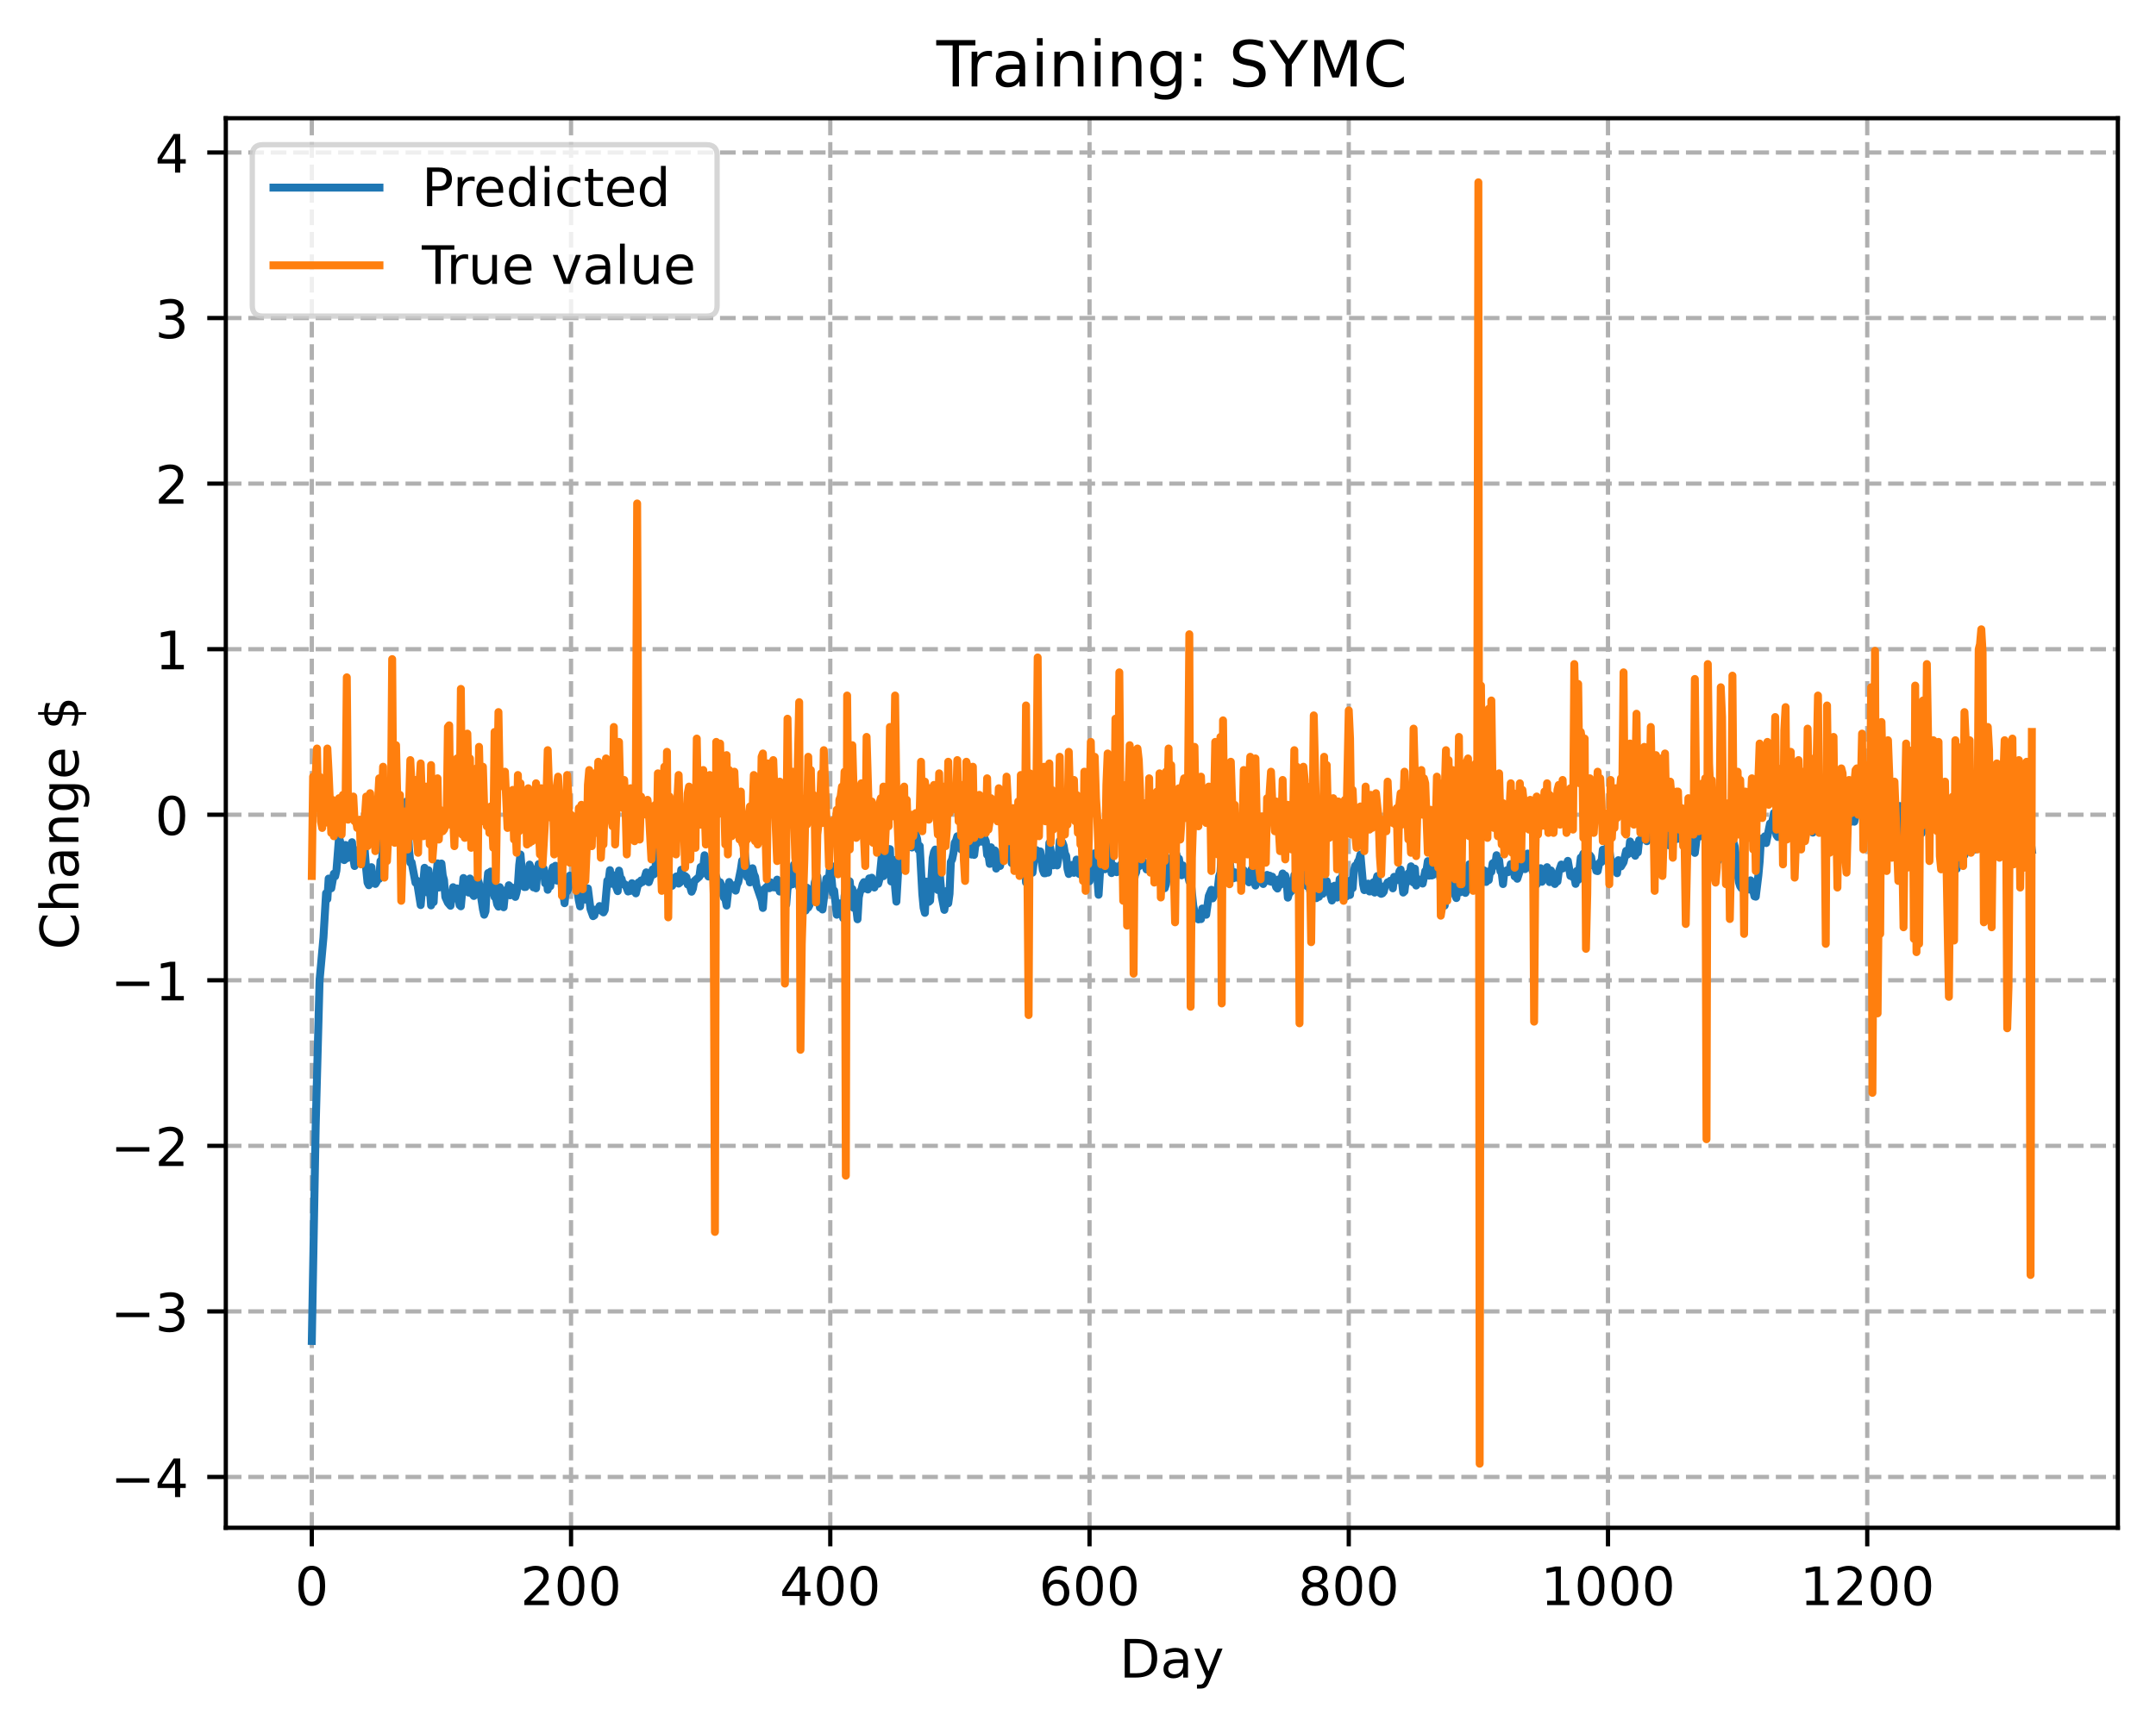 <?xml version="1.0" encoding="utf-8" standalone="no"?>
<!DOCTYPE svg PUBLIC "-//W3C//DTD SVG 1.1//EN"
  "http://www.w3.org/Graphics/SVG/1.1/DTD/svg11.dtd">
<!-- Created with matplotlib (https://matplotlib.org/) -->
<svg height="325.986pt" version="1.1" viewBox="0 0 406.94 325.986" width="406.94pt" xmlns="http://www.w3.org/2000/svg" xmlns:xlink="http://www.w3.org/1999/xlink">
 <defs>
  <style type="text/css">
*{stroke-linecap:butt;stroke-linejoin:round;}
  </style>
 </defs>
 <g id="figure_1">
  <g id="patch_1">
   <path d="M 0 325.986 
L 406.94 325.986 
L 406.94 0 
L 0 0 
z
" style="fill:#ffffff;"/>
  </g>
  <g id="axes_1">
   <g id="patch_2">
    <path d="M 42.62 288.43 
L 399.74 288.43 
L 399.74 22.318 
L 42.62 22.318 
z
" style="fill:#ffffff;"/>
   </g>
   <g id="matplotlib.axis_1">
    <g id="xtick_1">
     <g id="line2d_1">
      <path clip-path="url(#pa88f707718)" d="M 58.853 288.43 
L 58.853 22.318 
" style="fill:none;stroke:#b0b0b0;stroke-dasharray:2.96,1.28;stroke-dashoffset:0;stroke-width:0.8;"/>
     </g>
     <g id="line2d_2">
      <defs>
       <path d="M 0 0 
L 0 3.5 
" id="mabb9749c46" style="stroke:#000000;stroke-width:0.8;"/>
      </defs>
      <g>
       <use style="stroke:#000000;stroke-width:0.8;" x="58.853" xlink:href="#mabb9749c46" y="288.43"/>
      </g>
     </g>
     <g id="text_1">
      <!-- 0 -->
      <defs>
       <path d="M 31.781 66.406 
Q 24.172 66.406 20.328 58.906 
Q 16.5 51.422 16.5 36.375 
Q 16.5 21.391 20.328 13.891 
Q 24.172 6.391 31.781 6.391 
Q 39.453 6.391 43.281 13.891 
Q 47.125 21.391 47.125 36.375 
Q 47.125 51.422 43.281 58.906 
Q 39.453 66.406 31.781 66.406 
z
M 31.781 74.219 
Q 44.047 74.219 50.516 64.516 
Q 56.984 54.828 56.984 36.375 
Q 56.984 17.969 50.516 8.266 
Q 44.047 -1.422 31.781 -1.422 
Q 19.531 -1.422 13.062 8.266 
Q 6.594 17.969 6.594 36.375 
Q 6.594 54.828 13.062 64.516 
Q 19.531 74.219 31.781 74.219 
z
" id="DejaVuSans-48"/>
      </defs>
      <g transform="translate(55.672 303.029)scale(0.1 -0.1)">
       <use xlink:href="#DejaVuSans-48"/>
      </g>
     </g>
    </g>
    <g id="xtick_2">
     <g id="line2d_3">
      <path clip-path="url(#pa88f707718)" d="M 107.784 288.43 
L 107.784 22.318 
" style="fill:none;stroke:#b0b0b0;stroke-dasharray:2.96,1.28;stroke-dashoffset:0;stroke-width:0.8;"/>
     </g>
     <g id="line2d_4">
      <g>
       <use style="stroke:#000000;stroke-width:0.8;" x="107.784" xlink:href="#mabb9749c46" y="288.43"/>
      </g>
     </g>
     <g id="text_2">
      <!-- 200 -->
      <defs>
       <path d="M 19.188 8.297 
L 53.609 8.297 
L 53.609 0 
L 7.328 0 
L 7.328 8.297 
Q 12.938 14.109 22.625 23.891 
Q 32.328 33.688 34.812 36.531 
Q 39.547 41.844 41.422 45.531 
Q 43.312 49.219 43.312 52.781 
Q 43.312 58.594 39.234 62.25 
Q 35.156 65.922 28.609 65.922 
Q 23.969 65.922 18.812 64.312 
Q 13.672 62.703 7.812 59.422 
L 7.812 69.391 
Q 13.766 71.781 18.938 73 
Q 24.125 74.219 28.422 74.219 
Q 39.75 74.219 46.484 68.547 
Q 53.219 62.891 53.219 53.422 
Q 53.219 48.922 51.531 44.891 
Q 49.859 40.875 45.406 35.406 
Q 44.188 33.984 37.641 27.219 
Q 31.109 20.453 19.188 8.297 
z
" id="DejaVuSans-50"/>
      </defs>
      <g transform="translate(98.24 303.029)scale(0.1 -0.1)">
       <use xlink:href="#DejaVuSans-50"/>
       <use x="63.623" xlink:href="#DejaVuSans-48"/>
       <use x="127.246" xlink:href="#DejaVuSans-48"/>
      </g>
     </g>
    </g>
    <g id="xtick_3">
     <g id="line2d_5">
      <path clip-path="url(#pa88f707718)" d="M 156.714 288.43 
L 156.714 22.318 
" style="fill:none;stroke:#b0b0b0;stroke-dasharray:2.96,1.28;stroke-dashoffset:0;stroke-width:0.8;"/>
     </g>
     <g id="line2d_6">
      <g>
       <use style="stroke:#000000;stroke-width:0.8;" x="156.714" xlink:href="#mabb9749c46" y="288.43"/>
      </g>
     </g>
     <g id="text_3">
      <!-- 400 -->
      <defs>
       <path d="M 37.797 64.312 
L 12.891 25.391 
L 37.797 25.391 
z
M 35.203 72.906 
L 47.609 72.906 
L 47.609 25.391 
L 58.016 25.391 
L 58.016 17.188 
L 47.609 17.188 
L 47.609 0 
L 37.797 0 
L 37.797 17.188 
L 4.891 17.188 
L 4.891 26.703 
z
" id="DejaVuSans-52"/>
      </defs>
      <g transform="translate(147.17 303.029)scale(0.1 -0.1)">
       <use xlink:href="#DejaVuSans-52"/>
       <use x="63.623" xlink:href="#DejaVuSans-48"/>
       <use x="127.246" xlink:href="#DejaVuSans-48"/>
      </g>
     </g>
    </g>
    <g id="xtick_4">
     <g id="line2d_7">
      <path clip-path="url(#pa88f707718)" d="M 205.645 288.43 
L 205.645 22.318 
" style="fill:none;stroke:#b0b0b0;stroke-dasharray:2.96,1.28;stroke-dashoffset:0;stroke-width:0.8;"/>
     </g>
     <g id="line2d_8">
      <g>
       <use style="stroke:#000000;stroke-width:0.8;" x="205.645" xlink:href="#mabb9749c46" y="288.43"/>
      </g>
     </g>
     <g id="text_4">
      <!-- 600 -->
      <defs>
       <path d="M 33.016 40.375 
Q 26.375 40.375 22.484 35.828 
Q 18.609 31.297 18.609 23.391 
Q 18.609 15.531 22.484 10.953 
Q 26.375 6.391 33.016 6.391 
Q 39.656 6.391 43.531 10.953 
Q 47.406 15.531 47.406 23.391 
Q 47.406 31.297 43.531 35.828 
Q 39.656 40.375 33.016 40.375 
z
M 52.594 71.297 
L 52.594 62.312 
Q 48.875 64.062 45.094 64.984 
Q 41.312 65.922 37.594 65.922 
Q 27.828 65.922 22.672 59.328 
Q 17.531 52.734 16.797 39.406 
Q 19.672 43.656 24.016 45.922 
Q 28.375 48.188 33.594 48.188 
Q 44.578 48.188 50.953 41.516 
Q 57.328 34.859 57.328 23.391 
Q 57.328 12.156 50.688 5.359 
Q 44.047 -1.422 33.016 -1.422 
Q 20.359 -1.422 13.672 8.266 
Q 6.984 17.969 6.984 36.375 
Q 6.984 53.656 15.188 63.938 
Q 23.391 74.219 37.203 74.219 
Q 40.922 74.219 44.703 73.484 
Q 48.484 72.75 52.594 71.297 
z
" id="DejaVuSans-54"/>
      </defs>
      <g transform="translate(196.101 303.029)scale(0.1 -0.1)">
       <use xlink:href="#DejaVuSans-54"/>
       <use x="63.623" xlink:href="#DejaVuSans-48"/>
       <use x="127.246" xlink:href="#DejaVuSans-48"/>
      </g>
     </g>
    </g>
    <g id="xtick_5">
     <g id="line2d_9">
      <path clip-path="url(#pa88f707718)" d="M 254.575 288.43 
L 254.575 22.318 
" style="fill:none;stroke:#b0b0b0;stroke-dasharray:2.96,1.28;stroke-dashoffset:0;stroke-width:0.8;"/>
     </g>
     <g id="line2d_10">
      <g>
       <use style="stroke:#000000;stroke-width:0.8;" x="254.575" xlink:href="#mabb9749c46" y="288.43"/>
      </g>
     </g>
     <g id="text_5">
      <!-- 800 -->
      <defs>
       <path d="M 31.781 34.625 
Q 24.75 34.625 20.719 30.859 
Q 16.703 27.094 16.703 20.516 
Q 16.703 13.922 20.719 10.156 
Q 24.75 6.391 31.781 6.391 
Q 38.812 6.391 42.859 10.172 
Q 46.922 13.969 46.922 20.516 
Q 46.922 27.094 42.891 30.859 
Q 38.875 34.625 31.781 34.625 
z
M 21.922 38.812 
Q 15.578 40.375 12.031 44.719 
Q 8.5 49.078 8.5 55.328 
Q 8.5 64.062 14.719 69.141 
Q 20.953 74.219 31.781 74.219 
Q 42.672 74.219 48.875 69.141 
Q 55.078 64.062 55.078 55.328 
Q 55.078 49.078 51.531 44.719 
Q 48 40.375 41.703 38.812 
Q 48.828 37.156 52.797 32.312 
Q 56.781 27.484 56.781 20.516 
Q 56.781 9.906 50.312 4.234 
Q 43.844 -1.422 31.781 -1.422 
Q 19.734 -1.422 13.25 4.234 
Q 6.781 9.906 6.781 20.516 
Q 6.781 27.484 10.781 32.312 
Q 14.797 37.156 21.922 38.812 
z
M 18.312 54.391 
Q 18.312 48.734 21.844 45.562 
Q 25.391 42.391 31.781 42.391 
Q 38.141 42.391 41.719 45.562 
Q 45.312 48.734 45.312 54.391 
Q 45.312 60.062 41.719 63.234 
Q 38.141 66.406 31.781 66.406 
Q 25.391 66.406 21.844 63.234 
Q 18.312 60.062 18.312 54.391 
z
" id="DejaVuSans-56"/>
      </defs>
      <g transform="translate(245.032 303.029)scale(0.1 -0.1)">
       <use xlink:href="#DejaVuSans-56"/>
       <use x="63.623" xlink:href="#DejaVuSans-48"/>
       <use x="127.246" xlink:href="#DejaVuSans-48"/>
      </g>
     </g>
    </g>
    <g id="xtick_6">
     <g id="line2d_11">
      <path clip-path="url(#pa88f707718)" d="M 303.506 288.43 
L 303.506 22.318 
" style="fill:none;stroke:#b0b0b0;stroke-dasharray:2.96,1.28;stroke-dashoffset:0;stroke-width:0.8;"/>
     </g>
     <g id="line2d_12">
      <g>
       <use style="stroke:#000000;stroke-width:0.8;" x="303.506" xlink:href="#mabb9749c46" y="288.43"/>
      </g>
     </g>
     <g id="text_6">
      <!-- 1000 -->
      <defs>
       <path d="M 12.406 8.297 
L 28.516 8.297 
L 28.516 63.922 
L 10.984 60.406 
L 10.984 69.391 
L 28.422 72.906 
L 38.281 72.906 
L 38.281 8.297 
L 54.391 8.297 
L 54.391 0 
L 12.406 0 
z
" id="DejaVuSans-49"/>
      </defs>
      <g transform="translate(290.781 303.029)scale(0.1 -0.1)">
       <use xlink:href="#DejaVuSans-49"/>
       <use x="63.623" xlink:href="#DejaVuSans-48"/>
       <use x="127.246" xlink:href="#DejaVuSans-48"/>
       <use x="190.869" xlink:href="#DejaVuSans-48"/>
      </g>
     </g>
    </g>
    <g id="xtick_7">
     <g id="line2d_13">
      <path clip-path="url(#pa88f707718)" d="M 352.437 288.43 
L 352.437 22.318 
" style="fill:none;stroke:#b0b0b0;stroke-dasharray:2.96,1.28;stroke-dashoffset:0;stroke-width:0.8;"/>
     </g>
     <g id="line2d_14">
      <g>
       <use style="stroke:#000000;stroke-width:0.8;" x="352.437" xlink:href="#mabb9749c46" y="288.43"/>
      </g>
     </g>
     <g id="text_7">
      <!-- 1200 -->
      <g transform="translate(339.712 303.029)scale(0.1 -0.1)">
       <use xlink:href="#DejaVuSans-49"/>
       <use x="63.623" xlink:href="#DejaVuSans-50"/>
       <use x="127.246" xlink:href="#DejaVuSans-48"/>
       <use x="190.869" xlink:href="#DejaVuSans-48"/>
      </g>
     </g>
    </g>
    <g id="text_8">
     <!-- Day -->
     <defs>
      <path d="M 19.672 64.797 
L 19.672 8.109 
L 31.594 8.109 
Q 46.688 8.109 53.688 14.938 
Q 60.688 21.781 60.688 36.531 
Q 60.688 51.172 53.688 57.984 
Q 46.688 64.797 31.594 64.797 
z
M 9.812 72.906 
L 30.078 72.906 
Q 51.266 72.906 61.172 64.094 
Q 71.094 55.281 71.094 36.531 
Q 71.094 17.672 61.125 8.828 
Q 51.172 0 30.078 0 
L 9.812 0 
z
" id="DejaVuSans-68"/>
      <path d="M 34.281 27.484 
Q 23.391 27.484 19.188 25 
Q 14.984 22.516 14.984 16.5 
Q 14.984 11.719 18.141 8.906 
Q 21.297 6.109 26.703 6.109 
Q 34.188 6.109 38.703 11.406 
Q 43.219 16.703 43.219 25.484 
L 43.219 27.484 
z
M 52.203 31.203 
L 52.203 0 
L 43.219 0 
L 43.219 8.297 
Q 40.141 3.328 35.547 0.953 
Q 30.953 -1.422 24.312 -1.422 
Q 15.922 -1.422 10.953 3.297 
Q 6 8.016 6 15.922 
Q 6 25.141 12.172 29.828 
Q 18.359 34.516 30.609 34.516 
L 43.219 34.516 
L 43.219 35.406 
Q 43.219 41.609 39.141 45 
Q 35.062 48.391 27.688 48.391 
Q 23 48.391 18.547 47.266 
Q 14.109 46.141 10.016 43.891 
L 10.016 52.203 
Q 14.938 54.109 19.578 55.047 
Q 24.219 56 28.609 56 
Q 40.484 56 46.344 49.844 
Q 52.203 43.703 52.203 31.203 
z
" id="DejaVuSans-97"/>
      <path d="M 32.172 -5.078 
Q 28.375 -14.844 24.75 -17.812 
Q 21.141 -20.797 15.094 -20.797 
L 7.906 -20.797 
L 7.906 -13.281 
L 13.188 -13.281 
Q 16.891 -13.281 18.938 -11.516 
Q 21 -9.766 23.484 -3.219 
L 25.094 0.875 
L 2.984 54.688 
L 12.5 54.688 
L 29.594 11.922 
L 46.688 54.688 
L 56.203 54.688 
z
" id="DejaVuSans-121"/>
     </defs>
     <g transform="translate(211.307 316.707)scale(0.1 -0.1)">
      <use xlink:href="#DejaVuSans-68"/>
      <use x="77.002" xlink:href="#DejaVuSans-97"/>
      <use x="138.281" xlink:href="#DejaVuSans-121"/>
     </g>
    </g>
   </g>
   <g id="matplotlib.axis_2">
    <g id="ytick_1">
     <g id="line2d_15">
      <path clip-path="url(#pa88f707718)" d="M 42.62 278.835 
L 399.74 278.835 
" style="fill:none;stroke:#b0b0b0;stroke-dasharray:2.96,1.28;stroke-dashoffset:0;stroke-width:0.8;"/>
     </g>
     <g id="line2d_16">
      <defs>
       <path d="M 0 0 
L -3.5 0 
" id="m1fdbe08a6d" style="stroke:#000000;stroke-width:0.8;"/>
      </defs>
      <g>
       <use style="stroke:#000000;stroke-width:0.8;" x="42.62" xlink:href="#m1fdbe08a6d" y="278.835"/>
      </g>
     </g>
     <g id="text_9">
      <!-- −4 -->
      <defs>
       <path d="M 10.594 35.5 
L 73.188 35.5 
L 73.188 27.203 
L 10.594 27.203 
z
" id="DejaVuSans-8722"/>
      </defs>
      <g transform="translate(20.878 282.634)scale(0.1 -0.1)">
       <use xlink:href="#DejaVuSans-8722"/>
       <use x="83.789" xlink:href="#DejaVuSans-52"/>
      </g>
     </g>
    </g>
    <g id="ytick_2">
     <g id="line2d_17">
      <path clip-path="url(#pa88f707718)" d="M 42.62 247.579 
L 399.74 247.579 
" style="fill:none;stroke:#b0b0b0;stroke-dasharray:2.96,1.28;stroke-dashoffset:0;stroke-width:0.8;"/>
     </g>
     <g id="line2d_18">
      <g>
       <use style="stroke:#000000;stroke-width:0.8;" x="42.62" xlink:href="#m1fdbe08a6d" y="247.579"/>
      </g>
     </g>
     <g id="text_10">
      <!-- −3 -->
      <defs>
       <path d="M 40.578 39.312 
Q 47.656 37.797 51.625 33 
Q 55.609 28.219 55.609 21.188 
Q 55.609 10.406 48.188 4.484 
Q 40.766 -1.422 27.094 -1.422 
Q 22.516 -1.422 17.656 -0.516 
Q 12.797 0.391 7.625 2.203 
L 7.625 11.719 
Q 11.719 9.328 16.594 8.109 
Q 21.484 6.891 26.812 6.891 
Q 36.078 6.891 40.938 10.547 
Q 45.797 14.203 45.797 21.188 
Q 45.797 27.641 41.281 31.266 
Q 36.766 34.906 28.719 34.906 
L 20.219 34.906 
L 20.219 43.016 
L 29.109 43.016 
Q 36.375 43.016 40.234 45.922 
Q 44.094 48.828 44.094 54.297 
Q 44.094 59.906 40.109 62.906 
Q 36.141 65.922 28.719 65.922 
Q 24.656 65.922 20.016 65.031 
Q 15.375 64.156 9.812 62.312 
L 9.812 71.094 
Q 15.438 72.656 20.344 73.438 
Q 25.25 74.219 29.594 74.219 
Q 40.828 74.219 47.359 69.109 
Q 53.906 64.016 53.906 55.328 
Q 53.906 49.266 50.438 45.094 
Q 46.969 40.922 40.578 39.312 
z
" id="DejaVuSans-51"/>
      </defs>
      <g transform="translate(20.878 251.378)scale(0.1 -0.1)">
       <use xlink:href="#DejaVuSans-8722"/>
       <use x="83.789" xlink:href="#DejaVuSans-51"/>
      </g>
     </g>
    </g>
    <g id="ytick_3">
     <g id="line2d_19">
      <path clip-path="url(#pa88f707718)" d="M 42.62 216.323 
L 399.74 216.323 
" style="fill:none;stroke:#b0b0b0;stroke-dasharray:2.96,1.28;stroke-dashoffset:0;stroke-width:0.8;"/>
     </g>
     <g id="line2d_20">
      <g>
       <use style="stroke:#000000;stroke-width:0.8;" x="42.62" xlink:href="#m1fdbe08a6d" y="216.323"/>
      </g>
     </g>
     <g id="text_11">
      <!-- −2 -->
      <g transform="translate(20.878 220.122)scale(0.1 -0.1)">
       <use xlink:href="#DejaVuSans-8722"/>
       <use x="83.789" xlink:href="#DejaVuSans-50"/>
      </g>
     </g>
    </g>
    <g id="ytick_4">
     <g id="line2d_21">
      <path clip-path="url(#pa88f707718)" d="M 42.62 185.067 
L 399.74 185.067 
" style="fill:none;stroke:#b0b0b0;stroke-dasharray:2.96,1.28;stroke-dashoffset:0;stroke-width:0.8;"/>
     </g>
     <g id="line2d_22">
      <g>
       <use style="stroke:#000000;stroke-width:0.8;" x="42.62" xlink:href="#m1fdbe08a6d" y="185.067"/>
      </g>
     </g>
     <g id="text_12">
      <!-- −1 -->
      <g transform="translate(20.878 188.866)scale(0.1 -0.1)">
       <use xlink:href="#DejaVuSans-8722"/>
       <use x="83.789" xlink:href="#DejaVuSans-49"/>
      </g>
     </g>
    </g>
    <g id="ytick_5">
     <g id="line2d_23">
      <path clip-path="url(#pa88f707718)" d="M 42.62 153.811 
L 399.74 153.811 
" style="fill:none;stroke:#b0b0b0;stroke-dasharray:2.96,1.28;stroke-dashoffset:0;stroke-width:0.8;"/>
     </g>
     <g id="line2d_24">
      <g>
       <use style="stroke:#000000;stroke-width:0.8;" x="42.62" xlink:href="#m1fdbe08a6d" y="153.811"/>
      </g>
     </g>
     <g id="text_13">
      <!-- 0 -->
      <g transform="translate(29.258 157.611)scale(0.1 -0.1)">
       <use xlink:href="#DejaVuSans-48"/>
      </g>
     </g>
    </g>
    <g id="ytick_6">
     <g id="line2d_25">
      <path clip-path="url(#pa88f707718)" d="M 42.62 122.556 
L 399.74 122.556 
" style="fill:none;stroke:#b0b0b0;stroke-dasharray:2.96,1.28;stroke-dashoffset:0;stroke-width:0.8;"/>
     </g>
     <g id="line2d_26">
      <g>
       <use style="stroke:#000000;stroke-width:0.8;" x="42.62" xlink:href="#m1fdbe08a6d" y="122.556"/>
      </g>
     </g>
     <g id="text_14">
      <!-- 1 -->
      <g transform="translate(29.258 126.355)scale(0.1 -0.1)">
       <use xlink:href="#DejaVuSans-49"/>
      </g>
     </g>
    </g>
    <g id="ytick_7">
     <g id="line2d_27">
      <path clip-path="url(#pa88f707718)" d="M 42.62 91.3 
L 399.74 91.3 
" style="fill:none;stroke:#b0b0b0;stroke-dasharray:2.96,1.28;stroke-dashoffset:0;stroke-width:0.8;"/>
     </g>
     <g id="line2d_28">
      <g>
       <use style="stroke:#000000;stroke-width:0.8;" x="42.62" xlink:href="#m1fdbe08a6d" y="91.3"/>
      </g>
     </g>
     <g id="text_15">
      <!-- 2 -->
      <g transform="translate(29.258 95.099)scale(0.1 -0.1)">
       <use xlink:href="#DejaVuSans-50"/>
      </g>
     </g>
    </g>
    <g id="ytick_8">
     <g id="line2d_29">
      <path clip-path="url(#pa88f707718)" d="M 42.62 60.044 
L 399.74 60.044 
" style="fill:none;stroke:#b0b0b0;stroke-dasharray:2.96,1.28;stroke-dashoffset:0;stroke-width:0.8;"/>
     </g>
     <g id="line2d_30">
      <g>
       <use style="stroke:#000000;stroke-width:0.8;" x="42.62" xlink:href="#m1fdbe08a6d" y="60.044"/>
      </g>
     </g>
     <g id="text_16">
      <!-- 3 -->
      <g transform="translate(29.258 63.843)scale(0.1 -0.1)">
       <use xlink:href="#DejaVuSans-51"/>
      </g>
     </g>
    </g>
    <g id="ytick_9">
     <g id="line2d_31">
      <path clip-path="url(#pa88f707718)" d="M 42.62 28.788 
L 399.74 28.788 
" style="fill:none;stroke:#b0b0b0;stroke-dasharray:2.96,1.28;stroke-dashoffset:0;stroke-width:0.8;"/>
     </g>
     <g id="line2d_32">
      <g>
       <use style="stroke:#000000;stroke-width:0.8;" x="42.62" xlink:href="#m1fdbe08a6d" y="28.788"/>
      </g>
     </g>
     <g id="text_17">
      <!-- 4 -->
      <g transform="translate(29.258 32.587)scale(0.1 -0.1)">
       <use xlink:href="#DejaVuSans-52"/>
      </g>
     </g>
    </g>
    <g id="text_18">
     <!-- Change $ -->
     <defs>
      <path d="M 64.406 67.281 
L 64.406 56.891 
Q 59.422 61.531 53.781 63.812 
Q 48.141 66.109 41.797 66.109 
Q 29.297 66.109 22.656 58.469 
Q 16.016 50.828 16.016 36.375 
Q 16.016 21.969 22.656 14.328 
Q 29.297 6.688 41.797 6.688 
Q 48.141 6.688 53.781 8.984 
Q 59.422 11.281 64.406 15.922 
L 64.406 5.609 
Q 59.234 2.094 53.438 0.328 
Q 47.656 -1.422 41.219 -1.422 
Q 24.656 -1.422 15.125 8.703 
Q 5.609 18.844 5.609 36.375 
Q 5.609 53.953 15.125 64.078 
Q 24.656 74.219 41.219 74.219 
Q 47.75 74.219 53.531 72.484 
Q 59.328 70.75 64.406 67.281 
z
" id="DejaVuSans-67"/>
      <path d="M 54.891 33.016 
L 54.891 0 
L 45.906 0 
L 45.906 32.719 
Q 45.906 40.484 42.875 44.328 
Q 39.844 48.188 33.797 48.188 
Q 26.516 48.188 22.312 43.547 
Q 18.109 38.922 18.109 30.906 
L 18.109 0 
L 9.078 0 
L 9.078 75.984 
L 18.109 75.984 
L 18.109 46.188 
Q 21.344 51.125 25.703 53.562 
Q 30.078 56 35.797 56 
Q 45.219 56 50.047 50.172 
Q 54.891 44.344 54.891 33.016 
z
" id="DejaVuSans-104"/>
      <path d="M 54.891 33.016 
L 54.891 0 
L 45.906 0 
L 45.906 32.719 
Q 45.906 40.484 42.875 44.328 
Q 39.844 48.188 33.797 48.188 
Q 26.516 48.188 22.312 43.547 
Q 18.109 38.922 18.109 30.906 
L 18.109 0 
L 9.078 0 
L 9.078 54.688 
L 18.109 54.688 
L 18.109 46.188 
Q 21.344 51.125 25.703 53.562 
Q 30.078 56 35.797 56 
Q 45.219 56 50.047 50.172 
Q 54.891 44.344 54.891 33.016 
z
" id="DejaVuSans-110"/>
      <path d="M 45.406 27.984 
Q 45.406 37.75 41.375 43.109 
Q 37.359 48.484 30.078 48.484 
Q 22.859 48.484 18.828 43.109 
Q 14.797 37.75 14.797 27.984 
Q 14.797 18.266 18.828 12.891 
Q 22.859 7.516 30.078 7.516 
Q 37.359 7.516 41.375 12.891 
Q 45.406 18.266 45.406 27.984 
z
M 54.391 6.781 
Q 54.391 -7.172 48.188 -13.984 
Q 42 -20.797 29.203 -20.797 
Q 24.469 -20.797 20.266 -20.094 
Q 16.062 -19.391 12.109 -17.922 
L 12.109 -9.188 
Q 16.062 -11.328 19.922 -12.344 
Q 23.781 -13.375 27.781 -13.375 
Q 36.625 -13.375 41.016 -8.766 
Q 45.406 -4.156 45.406 5.172 
L 45.406 9.625 
Q 42.625 4.781 38.281 2.391 
Q 33.938 0 27.875 0 
Q 17.828 0 11.672 7.656 
Q 5.516 15.328 5.516 27.984 
Q 5.516 40.672 11.672 48.328 
Q 17.828 56 27.875 56 
Q 33.938 56 38.281 53.609 
Q 42.625 51.219 45.406 46.391 
L 45.406 54.688 
L 54.391 54.688 
z
" id="DejaVuSans-103"/>
      <path d="M 56.203 29.594 
L 56.203 25.203 
L 14.891 25.203 
Q 15.484 15.922 20.484 11.062 
Q 25.484 6.203 34.422 6.203 
Q 39.594 6.203 44.453 7.469 
Q 49.312 8.734 54.109 11.281 
L 54.109 2.781 
Q 49.266 0.734 44.188 -0.344 
Q 39.109 -1.422 33.891 -1.422 
Q 20.797 -1.422 13.156 6.188 
Q 5.516 13.812 5.516 26.812 
Q 5.516 40.234 12.766 48.109 
Q 20.016 56 32.328 56 
Q 43.359 56 49.781 48.891 
Q 56.203 41.797 56.203 29.594 
z
M 47.219 32.234 
Q 47.125 39.594 43.094 43.984 
Q 39.062 48.391 32.422 48.391 
Q 24.906 48.391 20.391 44.141 
Q 15.875 39.891 15.188 32.172 
z
" id="DejaVuSans-101"/>
      <path id="DejaVuSans-32"/>
      <path d="M 33.797 -14.703 
L 28.906 -14.703 
L 28.859 0 
Q 23.734 0.094 18.609 1.188 
Q 13.484 2.297 8.297 4.5 
L 8.297 13.281 
Q 13.281 10.156 18.375 8.562 
Q 23.484 6.984 28.906 6.938 
L 28.906 29.203 
Q 18.109 30.953 13.203 35.156 
Q 8.297 39.359 8.297 46.688 
Q 8.297 54.641 13.625 59.219 
Q 18.953 63.812 28.906 64.5 
L 28.906 75.984 
L 33.797 75.984 
L 33.797 64.656 
Q 38.328 64.453 42.578 63.688 
Q 46.828 62.938 50.875 61.625 
L 50.875 53.078 
Q 46.828 55.125 42.547 56.25 
Q 38.281 57.375 33.797 57.562 
L 33.797 36.719 
Q 44.875 35.016 50.094 30.609 
Q 55.328 26.219 55.328 18.609 
Q 55.328 10.359 49.781 5.594 
Q 44.234 0.828 33.797 0.094 
z
M 28.906 37.594 
L 28.906 57.625 
Q 23.25 56.984 20.266 54.391 
Q 17.281 51.812 17.281 47.516 
Q 17.281 43.312 20.031 40.969 
Q 22.797 38.625 28.906 37.594 
z
M 33.797 28.219 
L 33.797 7.078 
Q 39.984 7.906 43.141 10.594 
Q 46.297 13.281 46.297 17.672 
Q 46.297 21.969 43.281 24.5 
Q 40.281 27.047 33.797 28.219 
z
" id="DejaVuSans-36"/>
     </defs>
     <g transform="translate(14.798 179.288)rotate(-90)scale(0.1 -0.1)">
      <use xlink:href="#DejaVuSans-67"/>
      <use x="69.824" xlink:href="#DejaVuSans-104"/>
      <use x="133.203" xlink:href="#DejaVuSans-97"/>
      <use x="194.482" xlink:href="#DejaVuSans-110"/>
      <use x="257.861" xlink:href="#DejaVuSans-103"/>
      <use x="321.338" xlink:href="#DejaVuSans-101"/>
      <use x="382.861" xlink:href="#DejaVuSans-32"/>
      <use x="414.648" xlink:href="#DejaVuSans-36"/>
     </g>
    </g>
   </g>
   <g id="line2d_33">
    <path clip-path="url(#pa88f707718)" d="M 58.853 253.163 
L 59.587 212.478 
L 60.321 185.073 
L 61.055 176.956 
L 61.544 168.625 
L 61.789 169.744 
L 62.034 165.864 
L 62.278 167.197 
L 62.523 167.708 
L 63.012 164.945 
L 63.257 165.434 
L 63.501 164.36 
L 63.991 158.068 
L 64.235 159.031 
L 64.725 161.496 
L 64.969 162.377 
L 65.214 159.523 
L 65.459 162.041 
L 65.703 160.699 
L 65.948 161.875 
L 66.193 160.001 
L 66.437 159 
L 66.682 162.039 
L 66.927 163.497 
L 67.171 163.065 
L 67.416 160.506 
L 67.661 161.509 
L 67.905 161.775 
L 68.15 159.501 
L 68.395 158.451 
L 68.639 157.897 
L 69.128 164.2 
L 69.373 166.631 
L 69.618 167.124 
L 70.107 163.713 
L 70.352 166.466 
L 70.596 166.151 
L 70.841 166.881 
L 71.086 166.475 
L 71.33 165.43 
L 71.575 165.92 
L 71.82 162.549 
L 72.064 163.173 
L 72.309 158.895 
L 72.798 156.732 
L 73.043 156.201 
L 73.288 155.977 
L 73.532 153.829 
L 73.777 155.768 
L 74.022 156.232 
L 74.511 150.719 
L 74.755 156.123 
L 75 157.953 
L 75.245 156.723 
L 75.489 156.539 
L 75.734 154.384 
L 75.979 155.615 
L 76.223 152.384 
L 76.468 154.416 
L 76.713 151.326 
L 77.202 160.321 
L 77.447 162.858 
L 77.691 162.813 
L 78.425 166.652 
L 78.67 166.239 
L 79.404 170.872 
L 79.649 167.876 
L 79.893 166.626 
L 80.138 163.83 
L 80.383 167.522 
L 80.627 168.475 
L 80.872 164.288 
L 81.361 170.935 
L 81.606 168.302 
L 81.85 170.314 
L 82.095 165.484 
L 82.34 165.506 
L 82.584 162.992 
L 82.829 167.562 
L 83.074 167.463 
L 83.318 163.021 
L 83.563 165.262 
L 83.808 166.131 
L 84.052 169.344 
L 84.542 170.429 
L 85.031 170.998 
L 85.52 167.494 
L 86.01 169.603 
L 86.254 167.724 
L 86.499 168.971 
L 86.743 170.871 
L 86.988 171.102 
L 87.477 165.759 
L 87.722 167.376 
L 87.967 167.325 
L 88.211 166.504 
L 88.456 168.517 
L 88.701 165.852 
L 88.945 167.816 
L 89.19 168.835 
L 89.435 169.155 
L 89.679 166.628 
L 89.924 166.12 
L 90.169 166.03 
L 90.413 166.812 
L 91.147 171.626 
L 91.392 172.692 
L 91.637 172.047 
L 91.881 167.361 
L 92.126 164.817 
L 92.371 165.938 
L 92.615 164.538 
L 92.86 164.805 
L 93.104 168.183 
L 93.349 169.341 
L 93.594 169.464 
L 93.838 170.725 
L 94.083 171.161 
L 94.328 167.485 
L 94.572 169.682 
L 94.817 170.758 
L 95.062 171.281 
L 95.306 168.829 
L 95.551 168.01 
L 95.796 168.791 
L 96.04 167.124 
L 96.285 169.029 
L 96.53 167.503 
L 97.264 169.326 
L 97.508 168.467 
L 97.753 167.029 
L 97.998 163.276 
L 98.242 161.321 
L 98.487 164.227 
L 98.731 164.851 
L 98.976 167.467 
L 99.221 167.449 
L 99.465 166.19 
L 99.71 166.295 
L 99.955 163.221 
L 100.199 163.876 
L 100.689 167.527 
L 100.933 166.8 
L 101.178 167.704 
L 101.423 164.632 
L 101.667 163.135 
L 101.912 164.183 
L 102.157 163.011 
L 102.401 164.902 
L 102.646 164.009 
L 102.891 166.76 
L 103.135 165.039 
L 103.38 167.986 
L 103.625 166.519 
L 103.869 167.321 
L 104.114 164.671 
L 104.359 163.716 
L 104.603 164.931 
L 104.848 163.445 
L 105.092 166.251 
L 105.337 163.679 
L 105.582 165.33 
L 105.826 164.637 
L 106.071 167.761 
L 106.316 168.711 
L 106.56 170.517 
L 106.805 167.924 
L 107.05 168.286 
L 107.294 167.704 
L 107.539 165.311 
L 108.028 166.317 
L 108.273 166.986 
L 108.518 165.081 
L 109.252 169.966 
L 109.496 171.12 
L 109.986 165.928 
L 110.475 169.833 
L 110.719 168.012 
L 110.964 167.725 
L 111.453 171.618 
L 111.943 172.965 
L 112.187 172.808 
L 112.432 171.718 
L 112.677 171.928 
L 112.921 171.807 
L 113.166 171.053 
L 113.411 171.433 
L 113.655 172.053 
L 113.9 172.254 
L 114.145 171.809 
L 114.634 166.257 
L 114.879 166.252 
L 115.123 164.273 
L 115.368 166.85 
L 115.613 166.711 
L 115.857 165.24 
L 116.102 166.92 
L 116.591 168.241 
L 116.836 164.36 
L 117.08 165.674 
L 117.325 165.933 
L 117.57 166.955 
L 117.814 166.862 
L 118.059 167.035 
L 118.548 168.308 
L 118.793 167.731 
L 119.038 168.19 
L 119.282 166.737 
L 119.527 167.526 
L 119.772 167.176 
L 120.016 168.658 
L 120.506 166.597 
L 120.75 166.833 
L 120.995 166.221 
L 121.24 166.535 
L 121.484 166.334 
L 121.974 164.69 
L 122.218 165.407 
L 122.463 166.549 
L 122.952 165.164 
L 123.197 164.128 
L 123.441 165.058 
L 123.686 164.711 
L 123.931 160.132 
L 124.175 160.897 
L 124.42 160.522 
L 124.909 165.328 
L 125.154 165.896 
L 125.399 167.328 
L 125.643 167.128 
L 125.888 167.113 
L 126.133 167.786 
L 126.377 167.207 
L 126.622 166.222 
L 126.867 167.231 
L 127.111 166.785 
L 127.601 165.494 
L 127.845 165.422 
L 128.09 166.816 
L 128.334 166.625 
L 128.579 164.201 
L 129.068 166.259 
L 129.313 165.384 
L 129.558 165.61 
L 129.802 166.993 
L 130.047 166.952 
L 130.292 167.493 
L 130.536 168.347 
L 130.781 167.773 
L 131.026 166.353 
L 132.004 165.494 
L 132.249 163.674 
L 132.494 164.982 
L 132.738 163.703 
L 132.983 161.462 
L 133.717 165.475 
L 133.962 163.042 
L 134.451 164.193 
L 134.695 162.266 
L 134.94 164.768 
L 135.429 166.373 
L 135.674 168.436 
L 135.919 166.557 
L 136.163 167.155 
L 136.408 168.736 
L 136.653 169.491 
L 136.897 169.613 
L 137.142 170.968 
L 137.631 166.511 
L 137.876 167.622 
L 138.365 167.601 
L 138.61 167.129 
L 138.855 168.147 
L 139.099 167.042 
L 139.344 166.553 
L 139.833 164.132 
L 140.078 162.482 
L 140.322 163.015 
L 140.567 161.026 
L 141.056 165.601 
L 141.301 165.384 
L 141.546 166.593 
L 141.79 165.78 
L 142.035 163.917 
L 142.28 164.986 
L 142.524 165.529 
L 142.769 167.131 
L 143.748 169.989 
L 143.992 171.415 
L 144.237 167.871 
L 144.971 167.197 
L 145.216 167.686 
L 145.46 166.576 
L 145.705 167.365 
L 145.95 167.525 
L 146.194 167.093 
L 146.439 167.574 
L 146.683 166.063 
L 146.928 166.411 
L 147.173 168.316 
L 147.417 166.586 
L 148.151 168.434 
L 148.396 170.779 
L 148.641 167.756 
L 148.885 167.309 
L 149.13 165.641 
L 149.619 166.934 
L 149.864 163.222 
L 150.109 165.336 
L 150.353 164.466 
L 150.598 165.421 
L 150.843 167.49 
L 151.087 168.099 
L 151.332 170.159 
L 151.577 169.25 
L 151.821 168.848 
L 152.066 171.9 
L 152.31 167.583 
L 152.555 171.336 
L 152.8 170.862 
L 153.044 168.35 
L 153.289 168.605 
L 153.534 169.183 
L 153.778 166.593 
L 154.023 165.796 
L 154.268 165.48 
L 154.757 171.344 
L 155.002 171.178 
L 155.246 171.704 
L 155.98 165.848 
L 156.225 166.12 
L 156.47 165.918 
L 156.714 163.258 
L 157.204 168.598 
L 157.448 168.133 
L 157.938 172.693 
L 158.182 172.279 
L 158.427 170.547 
L 158.671 170.893 
L 159.161 173.357 
L 159.405 169.161 
L 159.895 166.119 
L 160.384 166.396 
L 160.629 168.879 
L 160.873 167.819 
L 161.118 171.393 
L 161.363 169.195 
L 161.852 173.552 
L 162.097 169.412 
L 162.341 168.282 
L 162.586 167.989 
L 162.831 166.951 
L 163.075 166.531 
L 163.32 167.757 
L 163.565 166.553 
L 163.809 167.929 
L 164.054 165.832 
L 164.298 167.024 
L 164.543 165.702 
L 164.788 166.435 
L 165.032 167.559 
L 165.277 166.558 
L 165.522 166.467 
L 165.766 166.854 
L 166.011 165.925 
L 166.5 160.897 
L 166.745 165.41 
L 166.99 161.3 
L 167.234 161.101 
L 167.479 162.321 
L 167.724 160.28 
L 167.968 160.309 
L 168.213 166.42 
L 168.702 162.363 
L 168.947 167.481 
L 169.192 170.222 
L 169.926 157.422 
L 170.415 155.15 
L 170.904 158.427 
L 171.149 158.109 
L 171.393 156.675 
L 171.638 156.634 
L 172.127 160 
L 172.617 157.467 
L 172.861 157.521 
L 173.106 158.396 
L 173.351 160.424 
L 173.595 159.713 
L 174.085 168.772 
L 174.329 171.38 
L 174.574 172.342 
L 174.819 166.432 
L 175.308 170.259 
L 175.553 170.044 
L 176.042 161.995 
L 176.286 160.857 
L 176.531 160.388 
L 177.02 168.028 
L 177.265 163.739 
L 177.754 169.284 
L 178.244 171.779 
L 178.733 168.192 
L 178.978 170.541 
L 179.222 168.75 
L 179.467 162.725 
L 179.712 162.239 
L 179.956 161.059 
L 180.201 159.108 
L 180.446 158.702 
L 180.69 157.879 
L 181.424 160.368 
L 181.669 159.941 
L 181.914 159.185 
L 182.158 159.817 
L 182.403 159.041 
L 182.647 158.754 
L 183.381 161.339 
L 183.626 160.35 
L 183.871 161.399 
L 184.115 159.381 
L 184.36 159.272 
L 184.605 158.981 
L 184.849 157.654 
L 185.094 158.018 
L 185.339 158.908 
L 185.583 157.677 
L 186.073 158.826 
L 186.317 161.383 
L 186.562 161.426 
L 186.807 163.096 
L 187.051 159.958 
L 187.541 161.705 
L 187.785 160.548 
L 188.03 163.982 
L 188.274 161.857 
L 188.519 163.029 
L 188.764 163.488 
L 189.498 159.681 
L 189.987 161.722 
L 190.232 160.866 
L 190.476 159.414 
L 190.721 160.627 
L 190.966 162.957 
L 191.21 160.063 
L 191.455 158.766 
L 191.7 160.271 
L 191.944 160.661 
L 192.189 163.906 
L 192.434 164.656 
L 192.923 161.021 
L 193.168 161.305 
L 193.412 162.688 
L 193.657 166.603 
L 193.902 161.664 
L 194.146 159.889 
L 194.88 164.758 
L 195.369 160.672 
L 195.614 160.489 
L 195.859 161.755 
L 196.103 161.949 
L 196.348 160.734 
L 196.837 164.258 
L 197.082 164.87 
L 197.327 164.863 
L 197.571 163.194 
L 197.816 164.747 
L 198.061 159.144 
L 198.795 163.367 
L 199.039 161.883 
L 199.284 162.15 
L 199.529 163.387 
L 199.773 162.019 
L 200.018 158.743 
L 200.262 159.125 
L 200.507 158.998 
L 200.752 159.631 
L 200.996 161.098 
L 201.241 161.585 
L 201.486 164.035 
L 201.73 165.004 
L 201.975 163.438 
L 202.22 164.735 
L 202.464 163.258 
L 202.709 164.783 
L 202.954 164.606 
L 203.198 162.281 
L 203.443 164.096 
L 203.688 164.983 
L 203.932 164.932 
L 204.177 165.301 
L 204.666 161.336 
L 204.911 162.331 
L 205.645 166.371 
L 206.134 163.22 
L 206.379 162.725 
L 206.623 161.09 
L 206.868 162.274 
L 207.357 168.925 
L 207.602 164.973 
L 207.847 163.507 
L 208.091 163.576 
L 208.336 163.77 
L 208.581 164.109 
L 208.825 159.555 
L 209.07 159.646 
L 209.315 158.43 
L 209.559 159.619 
L 209.804 164.83 
L 210.049 163.773 
L 210.293 163.449 
L 210.538 163.684 
L 210.783 164.661 
L 211.027 164.104 
L 211.272 164.176 
L 211.517 163.259 
L 211.761 163.393 
L 212.006 162.996 
L 212.25 163.07 
L 212.495 163.547 
L 212.74 164.633 
L 212.984 164.731 
L 213.474 170.547 
L 214.208 165.246 
L 214.452 164.657 
L 214.697 162.396 
L 214.942 163.581 
L 215.186 160.39 
L 215.431 162.656 
L 215.676 163.297 
L 215.92 162.766 
L 216.41 164.144 
L 216.654 163.903 
L 216.899 164.18 
L 217.144 163.167 
L 217.388 163.205 
L 217.877 160.5 
L 218.122 162.523 
L 218.367 162.531 
L 218.611 160.51 
L 219.101 163.798 
L 219.345 162.428 
L 219.59 163.396 
L 219.835 167.687 
L 220.079 166.953 
L 220.324 164.755 
L 220.569 164.944 
L 221.058 162.909 
L 221.303 161.599 
L 221.547 161.343 
L 221.792 161.37 
L 222.037 161.244 
L 222.281 162.405 
L 222.526 162.116 
L 223.015 165.247 
L 223.26 163.383 
L 223.505 164.968 
L 223.749 164.398 
L 223.994 164.283 
L 224.483 166.393 
L 224.728 166.156 
L 225.217 170.924 
L 225.462 172.158 
L 226.196 173.575 
L 226.44 172.413 
L 226.685 173.523 
L 226.93 171.518 
L 227.174 172.387 
L 227.419 172.215 
L 227.664 172.699 
L 228.153 169.158 
L 228.642 167.984 
L 228.887 169.602 
L 229.865 167.618 
L 230.11 165.452 
L 230.355 164.712 
L 230.599 160.841 
L 230.844 162.771 
L 231.089 162.182 
L 231.333 162.618 
L 231.578 162.486 
L 231.823 163.988 
L 232.067 162.159 
L 232.312 164.47 
L 232.801 165.822 
L 233.046 164.677 
L 233.291 165.682 
L 233.535 165.211 
L 233.78 165.772 
L 234.269 164.845 
L 234.514 166.328 
L 234.759 164.288 
L 235.003 165.655 
L 235.248 164.793 
L 235.493 166.014 
L 235.737 166.578 
L 236.226 164.105 
L 236.471 165.54 
L 236.716 166.062 
L 236.96 167.185 
L 237.45 162.566 
L 237.939 165.246 
L 238.428 166.894 
L 238.673 165.675 
L 238.918 165.985 
L 239.162 165.171 
L 239.407 166.323 
L 239.652 165.317 
L 239.896 166.458 
L 240.141 165.505 
L 240.386 166.334 
L 240.63 166.664 
L 240.875 167.483 
L 241.12 167.75 
L 241.364 166.009 
L 241.609 167.076 
L 242.098 164.905 
L 242.343 166.348 
L 242.587 165.288 
L 242.832 166.118 
L 243.077 169.47 
L 243.321 168.607 
L 243.566 168.453 
L 243.811 167.165 
L 244.055 168.03 
L 244.3 165.216 
L 244.789 164.916 
L 245.034 163.092 
L 245.279 163.622 
L 245.523 165.377 
L 245.768 164.967 
L 246.013 166.205 
L 246.257 165.588 
L 246.502 165.551 
L 246.747 167.334 
L 246.991 166.867 
L 247.481 169.008 
L 247.725 169.667 
L 247.97 169 
L 248.459 169.563 
L 248.704 169.192 
L 248.948 169.31 
L 249.438 167.483 
L 249.682 168.736 
L 249.927 166.473 
L 250.172 166.608 
L 250.416 166.337 
L 250.661 167.452 
L 250.906 167.321 
L 251.15 169.128 
L 251.395 170.007 
L 251.884 167.217 
L 252.374 169.455 
L 252.618 168.187 
L 252.863 165.957 
L 253.108 167.783 
L 253.597 163.491 
L 253.841 168.673 
L 254.086 169.273 
L 254.331 166.945 
L 254.575 166.689 
L 254.82 168.953 
L 255.065 166.071 
L 255.309 167.678 
L 255.554 164.308 
L 255.799 163.427 
L 256.043 163.547 
L 256.288 162.698 
L 256.533 162.296 
L 256.777 161.324 
L 257.267 166.882 
L 257.511 168.05 
L 257.756 167.556 
L 258.001 167.443 
L 258.245 166.821 
L 258.49 168.302 
L 258.735 168.27 
L 258.979 167.655 
L 259.224 166.571 
L 259.469 168.512 
L 259.713 166.313 
L 259.958 165.398 
L 260.447 168.581 
L 260.692 168.75 
L 260.936 168.656 
L 261.181 168.334 
L 261.426 167.247 
L 261.67 167.064 
L 261.915 166.568 
L 262.16 166.647 
L 262.404 166.277 
L 262.649 166.625 
L 262.894 167.712 
L 263.138 165.536 
L 263.383 166.238 
L 263.872 166.102 
L 264.117 164.549 
L 264.362 164.148 
L 264.851 168.509 
L 265.096 168.273 
L 265.34 166.222 
L 265.585 166.515 
L 265.829 164.86 
L 266.074 165.333 
L 266.319 163.551 
L 266.563 166.425 
L 266.808 166.64 
L 267.053 163.988 
L 267.297 167.182 
L 267.542 165.912 
L 267.787 166.58 
L 268.031 166.6 
L 268.276 166.482 
L 268.521 166.812 
L 269.01 164.444 
L 269.255 164.244 
L 269.499 162.575 
L 269.744 165.316 
L 269.989 162.971 
L 270.233 165.284 
L 270.478 165.189 
L 270.967 162.842 
L 271.212 164.461 
L 271.457 163.784 
L 271.946 166.179 
L 272.19 165.894 
L 272.435 169.486 
L 272.68 170.97 
L 272.924 168.915 
L 273.169 165.64 
L 273.658 167.1 
L 274.148 164.192 
L 274.392 167.82 
L 274.637 168.966 
L 274.882 169.547 
L 275.126 166.604 
L 275.616 168.456 
L 275.86 166.705 
L 276.105 165.994 
L 276.35 168.3 
L 276.594 168.574 
L 276.839 167.972 
L 277.328 163.168 
L 277.573 165.514 
L 277.817 165.193 
L 278.062 164.544 
L 278.551 165.764 
L 278.796 164.138 
L 279.285 166.505 
L 279.53 166.895 
L 279.775 165.94 
L 280.019 164.273 
L 280.264 164.417 
L 280.509 166.503 
L 280.753 165.985 
L 280.998 166.155 
L 281.243 164.412 
L 281.487 164.598 
L 281.732 163.002 
L 281.977 162.823 
L 282.221 163.423 
L 282.466 161.454 
L 282.711 163.203 
L 282.955 162.389 
L 283.2 164.492 
L 283.445 164.77 
L 283.689 166.903 
L 283.934 164.581 
L 284.423 164.304 
L 284.668 164.653 
L 284.912 164.256 
L 285.157 163.132 
L 285.402 164.368 
L 285.646 163.487 
L 285.891 165.462 
L 286.136 164.185 
L 286.38 165.902 
L 287.359 162.904 
L 287.848 164.082 
L 288.093 163.01 
L 288.338 161.142 
L 288.582 161.844 
L 288.827 161.649 
L 289.072 163.784 
L 289.316 164.532 
L 289.561 164.121 
L 290.05 166.971 
L 290.295 164.839 
L 290.539 165.695 
L 290.784 163.907 
L 291.029 166.474 
L 291.273 164.735 
L 291.518 165.654 
L 291.763 164.872 
L 292.007 163.71 
L 292.252 164.559 
L 292.497 166.536 
L 292.741 164.333 
L 293.231 166.48 
L 293.475 166.891 
L 293.72 166.545 
L 293.965 166.425 
L 294.209 164.604 
L 294.699 163.212 
L 294.943 163.967 
L 295.433 163.215 
L 295.677 163.352 
L 295.922 162.52 
L 296.411 165.366 
L 296.656 165.281 
L 296.9 165.625 
L 297.145 165.497 
L 297.39 166.869 
L 297.634 164.411 
L 297.879 166.13 
L 298.368 161.897 
L 298.613 161.822 
L 298.858 161.162 
L 299.102 162.956 
L 299.347 163.261 
L 299.592 161.931 
L 299.836 162.549 
L 300.081 161.473 
L 300.326 161.821 
L 300.57 163.367 
L 300.815 163.427 
L 301.06 163.217 
L 301.304 164.401 
L 301.549 164.458 
L 301.793 163.233 
L 302.038 162.739 
L 302.283 162.741 
L 302.527 160.416 
L 302.772 160.863 
L 303.017 161.995 
L 303.506 159.22 
L 303.751 160.358 
L 303.995 162.161 
L 304.24 163.104 
L 304.485 162.939 
L 304.729 163.164 
L 304.974 162.811 
L 305.219 164.855 
L 305.463 162.39 
L 305.708 163.552 
L 305.953 163.585 
L 306.442 162.777 
L 306.931 160.63 
L 307.176 161.341 
L 307.42 161.097 
L 307.665 158.854 
L 308.154 161.09 
L 308.399 159.497 
L 308.644 161.56 
L 308.888 160.68 
L 309.133 160.939 
L 309.378 158.619 
L 309.622 158.643 
L 309.867 158.525 
L 310.112 156.895 
L 310.356 157.707 
L 310.601 158.06 
L 310.846 158.81 
L 311.09 157.189 
L 311.335 157.087 
L 311.58 157.72 
L 311.824 156.62 
L 312.069 156.706 
L 312.314 155.705 
L 312.558 155.65 
L 312.803 158.336 
L 313.048 157.149 
L 313.292 158.867 
L 313.537 157.791 
L 313.781 159.331 
L 314.026 158.957 
L 314.271 157.012 
L 314.515 156.451 
L 315.005 159.578 
L 315.249 159.041 
L 315.739 156.432 
L 315.983 157.406 
L 316.228 157.465 
L 316.473 158.397 
L 316.717 158.342 
L 316.962 156.925 
L 317.207 157.408 
L 317.451 156.367 
L 317.696 157.544 
L 317.941 157.005 
L 318.185 156.793 
L 318.43 156.137 
L 318.675 159.448 
L 319.164 157.236 
L 319.408 159.779 
L 319.653 159.703 
L 319.898 161.022 
L 320.387 156.985 
L 320.632 157.823 
L 320.876 157.909 
L 321.366 155.35 
L 321.61 156.138 
L 321.855 155.413 
L 322.1 156.209 
L 322.344 156.465 
L 322.589 158.81 
L 323.078 157.049 
L 323.323 156.338 
L 324.057 161.446 
L 324.302 162.471 
L 324.546 160.667 
L 324.791 160.061 
L 325.036 161.282 
L 325.28 160.119 
L 325.525 161.328 
L 325.769 160.66 
L 326.014 158.318 
L 326.259 158.307 
L 326.748 159.527 
L 326.993 158.736 
L 327.237 159.154 
L 327.482 160.022 
L 327.971 164.937 
L 328.216 166.556 
L 328.461 167.334 
L 328.705 167.673 
L 328.95 165.737 
L 329.439 167.279 
L 329.929 167.817 
L 330.173 167.941 
L 330.418 166.2 
L 330.663 167.643 
L 330.907 168.108 
L 331.152 169.217 
L 331.396 169.284 
L 331.886 165.28 
L 332.13 162.65 
L 332.375 158.354 
L 332.62 158.267 
L 332.864 159.028 
L 333.109 157.883 
L 333.354 159.165 
L 334.088 155.464 
L 334.332 155.552 
L 334.577 154.816 
L 334.822 153.479 
L 335.066 156.379 
L 335.311 157.684 
L 335.556 158.023 
L 335.8 157.018 
L 336.045 156.549 
L 336.29 157.98 
L 336.534 156.827 
L 336.779 156.56 
L 337.024 155.697 
L 337.268 155.395 
L 337.757 153.566 
L 338.002 153.265 
L 338.247 152.008 
L 338.491 153.027 
L 338.736 152.784 
L 338.981 154.727 
L 339.225 153.843 
L 339.715 156.031 
L 339.959 153.086 
L 340.204 153.345 
L 340.449 155.252 
L 340.693 154.503 
L 340.938 154.209 
L 341.183 154.318 
L 341.427 155.817 
L 341.672 155.965 
L 341.917 155.441 
L 342.161 157.187 
L 342.651 152.74 
L 343.14 155.638 
L 343.629 156.195 
L 343.874 154.851 
L 344.118 155.236 
L 344.363 154.844 
L 345.097 152.794 
L 345.342 151.127 
L 345.586 152.431 
L 346.076 153.353 
L 346.32 154.44 
L 346.565 153.689 
L 346.81 156.054 
L 347.054 155.345 
L 347.299 154.269 
L 347.544 154.67 
L 347.788 152.619 
L 348.033 153.627 
L 348.278 155.571 
L 348.522 153.311 
L 349.012 154.808 
L 349.256 155.183 
L 349.501 153.886 
L 349.745 153.886 
L 349.99 155.128 
L 350.724 151.832 
L 350.969 151.003 
L 351.213 152.843 
L 351.458 152.571 
L 351.703 152.486 
L 351.947 153.62 
L 352.192 153.551 
L 352.437 152.649 
L 352.681 152.393 
L 352.926 152.698 
L 353.171 152.173 
L 353.415 153.015 
L 353.66 152.44 
L 353.905 150.212 
L 354.149 151.05 
L 354.394 150.445 
L 354.639 152.443 
L 354.883 153.06 
L 355.128 152.685 
L 355.617 154.627 
L 355.862 154.755 
L 356.106 153.751 
L 356.351 153.335 
L 356.596 153.889 
L 357.085 152.212 
L 357.33 153.325 
L 357.574 152.747 
L 358.064 155.7 
L 358.308 155.62 
L 358.553 152.165 
L 359.042 157.746 
L 359.287 157.319 
L 359.532 155.385 
L 360.021 156.996 
L 360.266 158.972 
L 360.755 156.087 
L 361 156.589 
L 361.244 156.604 
L 361.489 156.242 
L 361.978 155.211 
L 362.223 156.712 
L 362.467 156.191 
L 362.712 157.3 
L 362.957 156.682 
L 363.201 154.431 
L 363.446 154.716 
L 363.691 155.247 
L 363.935 154.323 
L 364.18 152.321 
L 364.425 151.352 
L 364.914 154.752 
L 365.159 153.83 
L 365.403 155.649 
L 365.893 156.217 
L 366.137 155.824 
L 366.627 151.283 
L 367.605 159 
L 367.85 157.229 
L 368.094 156.339 
L 368.584 161.558 
L 369.073 163.826 
L 369.318 164.045 
L 369.562 159.439 
L 369.807 158.99 
L 370.052 158.304 
L 370.296 157.249 
L 370.786 161.457 
L 371.275 159.665 
L 371.52 157.211 
L 371.764 157.147 
L 372.009 159.704 
L 372.254 158.048 
L 372.743 160.389 
L 372.988 159.701 
L 373.232 157.872 
L 373.477 160.028 
L 373.721 159.736 
L 373.966 158.494 
L 374.211 159.505 
L 374.455 159.78 
L 374.945 159.7 
L 375.189 159.135 
L 375.434 158.905 
L 375.679 159.065 
L 375.923 156.848 
L 376.168 157.481 
L 376.413 157.225 
L 376.657 156.031 
L 376.902 157.502 
L 377.147 156.39 
L 377.391 157.915 
L 377.636 157.203 
L 377.881 157.494 
L 378.125 155.372 
L 378.37 157.299 
L 378.615 156.52 
L 378.859 154.869 
L 379.593 157.113 
L 379.838 154.354 
L 380.082 154.827 
L 380.327 153.045 
L 380.572 152.247 
L 381.061 155.024 
L 381.306 154.011 
L 381.55 154.762 
L 381.795 152.192 
L 382.04 151.889 
L 382.284 152.78 
L 382.529 151.764 
L 383.018 156.732 
L 383.508 160.492 
L 383.508 160.492 
" style="fill:none;stroke:#1f77b4;stroke-linecap:square;stroke-width:1.5;"/>
   </g>
   <g id="line2d_34">
    <path clip-path="url(#pa88f707718)" d="M 58.853 165.376 
L 59.098 146.622 
L 59.342 147.248 
L 59.587 146.31 
L 59.832 141.309 
L 60.076 152.249 
L 60.321 146.622 
L 60.566 155.062 
L 60.81 156.312 
L 61.055 146.935 
L 61.3 155.374 
L 61.544 154.749 
L 61.789 141.309 
L 62.034 145.997 
L 62.523 157.249 
L 62.767 150.998 
L 63.012 157.875 
L 63.501 154.436 
L 63.746 156.312 
L 63.991 150.686 
L 64.235 151.936 
L 64.48 157.562 
L 64.725 150.061 
L 64.969 152.561 
L 65.214 152.561 
L 65.459 127.869 
L 65.703 154.749 
L 65.948 152.874 
L 66.193 152.561 
L 66.437 152.561 
L 66.682 150.373 
L 66.927 155.062 
L 67.171 154.749 
L 67.416 156.312 
L 67.905 154.749 
L 68.15 163.188 
L 68.395 161.313 
L 69.128 150.373 
L 69.373 159.75 
L 69.618 158.812 
L 69.862 149.748 
L 70.107 154.436 
L 70.352 151.311 
L 70.596 153.186 
L 70.841 160.688 
L 71.575 146.935 
L 71.82 155.687 
L 72.064 151.623 
L 72.309 144.747 
L 72.554 165.689 
L 72.798 155.687 
L 73.043 162.563 
L 73.532 152.874 
L 73.777 153.499 
L 74.022 124.431 
L 74.266 157.562 
L 74.511 159.125 
L 74.755 140.684 
L 75 151.311 
L 75.245 156.312 
L 75.489 150.061 
L 75.734 170.064 
L 76.223 153.186 
L 76.468 154.124 
L 76.713 158.187 
L 76.957 160.375 
L 77.447 143.497 
L 77.691 148.498 
L 77.936 157.875 
L 78.181 149.123 
L 78.425 147.248 
L 78.67 158.187 
L 78.915 161 
L 79.159 148.185 
L 79.404 144.122 
L 79.893 157.875 
L 80.383 148.498 
L 80.627 154.124 
L 80.872 151.623 
L 81.116 159.437 
L 81.361 144.435 
L 81.606 162.25 
L 81.85 159.125 
L 82.095 150.373 
L 82.34 157.875 
L 82.584 146.935 
L 82.829 158.5 
L 83.074 152.874 
L 83.318 156.312 
L 83.563 156.937 
L 83.808 156.624 
L 84.297 155.374 
L 84.542 137.246 
L 84.786 136.933 
L 85.031 155.687 
L 85.276 148.498 
L 85.765 159.75 
L 86.254 143.184 
L 86.499 153.811 
L 86.743 154.436 
L 86.988 130.057 
L 87.233 157.562 
L 87.477 150.061 
L 87.722 158.187 
L 88.211 138.496 
L 88.456 147.56 
L 88.701 143.184 
L 88.945 160.062 
L 89.19 153.186 
L 89.435 151.936 
L 89.679 159.125 
L 89.924 145.06 
L 90.169 165.689 
L 90.413 140.996 
L 90.658 150.686 
L 90.903 155.062 
L 91.147 144.747 
L 91.392 152.561 
L 91.637 152.249 
L 91.881 155.999 
L 92.126 152.561 
L 92.371 157.249 
L 92.615 152.249 
L 92.86 154.749 
L 93.104 160.062 
L 93.349 138.183 
L 93.594 166.314 
L 94.083 134.433 
L 94.328 148.498 
L 94.572 147.873 
L 94.817 146.622 
L 95.062 147.873 
L 95.306 145.685 
L 95.796 156.312 
L 96.04 155.999 
L 96.285 154.749 
L 96.774 149.123 
L 97.019 158.5 
L 97.264 154.749 
L 97.508 161 
L 97.753 146.31 
L 97.998 156.937 
L 98.242 147.873 
L 98.487 155.687 
L 98.731 153.499 
L 98.976 154.749 
L 99.221 150.061 
L 99.465 159.437 
L 99.71 148.81 
L 99.955 159.125 
L 100.199 152.561 
L 100.444 158.812 
L 100.689 155.062 
L 100.933 154.749 
L 101.178 147.873 
L 101.423 157.562 
L 101.667 155.062 
L 101.912 161.313 
L 102.157 148.81 
L 102.401 163.188 
L 103.135 150.686 
L 103.38 141.622 
L 103.625 148.498 
L 104.114 154.436 
L 104.359 149.436 
L 104.603 161.313 
L 104.848 152.561 
L 105.092 148.498 
L 105.337 146.622 
L 105.582 150.998 
L 105.826 150.061 
L 106.071 169.127 
L 106.316 156.937 
L 106.56 154.436 
L 106.805 156.937 
L 107.05 146.31 
L 107.294 150.373 
L 107.539 162.876 
L 107.784 153.811 
L 108.028 157.562 
L 108.273 156.937 
L 108.762 168.189 
L 109.252 152.561 
L 109.496 154.436 
L 109.741 151.936 
L 109.986 167.876 
L 110.23 153.811 
L 110.475 166.314 
L 110.719 160.688 
L 110.964 148.185 
L 111.209 145.372 
L 111.698 159.75 
L 111.943 149.436 
L 112.187 145.997 
L 112.432 157.249 
L 112.677 154.436 
L 112.921 143.809 
L 113.411 161.938 
L 113.655 157.562 
L 113.9 159.437 
L 114.389 143.184 
L 114.634 154.436 
L 114.879 154.124 
L 115.123 154.124 
L 115.368 154.436 
L 115.613 155.999 
L 115.857 137.246 
L 116.102 159.437 
L 116.836 140.059 
L 117.08 149.436 
L 117.57 152.561 
L 117.814 147.248 
L 118.059 152.249 
L 118.304 161.313 
L 118.548 153.186 
L 118.793 156.312 
L 119.038 148.81 
L 119.527 153.186 
L 119.772 158.812 
L 120.016 146.935 
L 120.261 95.05 
L 120.506 153.186 
L 120.75 158.5 
L 120.995 150.373 
L 121.24 153.811 
L 121.484 151.623 
L 121.729 151.936 
L 121.974 153.811 
L 122.218 150.998 
L 122.463 153.186 
L 122.952 162.25 
L 123.686 151.936 
L 123.931 159.437 
L 124.175 145.997 
L 124.909 168.189 
L 125.154 148.185 
L 125.399 144.747 
L 125.643 164.751 
L 125.888 141.934 
L 126.133 173.19 
L 126.377 150.373 
L 126.622 156.312 
L 126.867 152.874 
L 127.111 157.875 
L 127.356 152.874 
L 127.601 161.313 
L 127.845 150.998 
L 128.09 146.31 
L 128.334 155.687 
L 128.579 152.249 
L 128.824 157.562 
L 129.068 155.687 
L 129.313 163.813 
L 129.802 149.748 
L 130.047 148.498 
L 130.292 162.25 
L 130.536 153.186 
L 130.781 156.624 
L 131.026 156.937 
L 131.27 160.062 
L 131.515 139.434 
L 131.76 154.436 
L 132.004 155.687 
L 132.249 155.687 
L 132.494 151.936 
L 132.738 145.372 
L 133.228 159.437 
L 133.472 149.436 
L 133.717 154.749 
L 133.962 146.31 
L 134.695 168.814 
L 134.94 232.576 
L 135.185 140.059 
L 135.429 153.811 
L 135.674 151.311 
L 135.919 140.371 
L 136.163 151.623 
L 136.408 153.499 
L 136.653 150.373 
L 136.897 159.437 
L 137.142 142.559 
L 137.387 161.313 
L 137.631 145.372 
L 138.121 157.875 
L 138.61 145.685 
L 138.855 151.623 
L 139.099 151.936 
L 139.589 158.5 
L 139.833 149.436 
L 140.078 159.125 
L 140.322 159.75 
L 140.567 163.501 
L 140.812 154.749 
L 141.056 158.5 
L 141.301 154.124 
L 141.546 152.249 
L 141.79 155.999 
L 142.035 153.186 
L 142.28 146.31 
L 142.524 158.812 
L 142.769 157.249 
L 143.014 159.437 
L 143.258 151.623 
L 143.503 158.812 
L 143.748 142.872 
L 143.992 142.247 
L 144.237 148.81 
L 144.726 166.001 
L 144.971 144.122 
L 145.216 153.186 
L 145.46 152.874 
L 145.705 151.311 
L 145.95 143.497 
L 146.439 156.624 
L 146.683 162.563 
L 147.173 147.56 
L 147.417 155.062 
L 147.662 149.436 
L 147.907 155.062 
L 148.151 185.692 
L 148.641 135.683 
L 148.885 149.748 
L 149.13 149.436 
L 149.375 152.874 
L 149.619 145.685 
L 150.109 161.938 
L 150.353 164.126 
L 150.598 143.497 
L 150.843 132.557 
L 151.087 198.195 
L 151.332 178.191 
L 151.821 162.25 
L 152.066 150.686 
L 152.31 155.687 
L 152.555 142.872 
L 152.8 154.124 
L 153.044 145.372 
L 153.289 154.124 
L 153.534 150.061 
L 153.778 154.124 
L 154.023 170.377 
L 154.268 157.562 
L 154.757 153.186 
L 155.002 145.997 
L 155.246 155.374 
L 155.491 141.622 
L 155.98 154.436 
L 156.225 155.999 
L 156.47 163.501 
L 156.714 155.062 
L 157.204 159.125 
L 157.448 154.749 
L 157.693 156.312 
L 157.938 152.874 
L 158.182 165.063 
L 158.427 150.998 
L 158.671 150.373 
L 158.916 148.498 
L 159.161 151.936 
L 159.405 145.685 
L 159.65 221.949 
L 159.895 131.307 
L 160.139 154.749 
L 160.384 160.375 
L 160.629 141.934 
L 160.873 140.684 
L 161.118 149.123 
L 161.363 148.498 
L 161.607 158.187 
L 162.097 148.498 
L 162.341 149.748 
L 162.586 147.873 
L 163.32 163.501 
L 163.565 139.121 
L 164.054 155.687 
L 164.543 151.311 
L 164.788 159.125 
L 165.032 152.561 
L 165.277 155.687 
L 165.522 161 
L 165.766 159.125 
L 166.011 151.623 
L 166.256 150.686 
L 166.5 156.937 
L 166.745 148.498 
L 166.99 160.688 
L 167.479 150.373 
L 167.724 155.999 
L 167.968 137.246 
L 168.213 141.934 
L 168.458 154.124 
L 168.702 149.748 
L 168.947 131.307 
L 169.192 150.373 
L 169.681 161.625 
L 169.926 151.623 
L 170.17 152.561 
L 170.415 152.561 
L 170.659 148.498 
L 170.904 164.438 
L 171.149 150.998 
L 171.393 158.5 
L 171.638 156.937 
L 171.883 159.75 
L 172.127 153.811 
L 172.372 157.875 
L 172.861 153.499 
L 173.106 156.312 
L 173.351 154.124 
L 173.595 153.186 
L 173.84 143.809 
L 174.085 156.937 
L 174.329 150.686 
L 174.574 147.56 
L 175.063 151.311 
L 175.308 154.749 
L 175.553 148.81 
L 175.797 153.186 
L 176.286 148.185 
L 176.531 150.373 
L 177.02 157.562 
L 177.265 145.997 
L 177.51 158.5 
L 177.754 164.751 
L 177.999 148.498 
L 178.244 148.81 
L 178.488 159.75 
L 178.733 156.312 
L 178.978 143.809 
L 179.222 153.499 
L 179.467 149.748 
L 179.712 150.373 
L 179.956 149.748 
L 180.201 152.249 
L 180.446 152.874 
L 180.69 143.497 
L 180.935 155.062 
L 181.18 150.998 
L 181.424 157.875 
L 181.669 148.185 
L 181.914 162.25 
L 182.158 166.314 
L 182.403 143.809 
L 182.647 144.747 
L 182.892 158.812 
L 183.137 147.56 
L 183.381 154.749 
L 183.626 144.747 
L 183.871 158.187 
L 184.115 150.373 
L 184.36 151.623 
L 184.605 156.624 
L 184.849 150.061 
L 185.094 157.562 
L 185.339 152.561 
L 185.583 153.499 
L 185.828 156.624 
L 186.073 157.249 
L 186.317 146.935 
L 186.562 156.624 
L 186.807 155.062 
L 187.051 150.686 
L 187.296 153.811 
L 187.541 153.499 
L 187.785 153.811 
L 188.03 151.311 
L 188.274 155.062 
L 188.519 148.81 
L 188.764 149.748 
L 189.008 152.249 
L 189.253 159.75 
L 189.498 162.563 
L 189.987 146.622 
L 190.232 151.311 
L 190.476 158.812 
L 190.721 157.249 
L 190.966 157.875 
L 191.21 152.561 
L 191.455 164.438 
L 191.7 157.562 
L 191.944 157.875 
L 192.189 151.311 
L 192.434 165.376 
L 192.678 146.31 
L 192.923 152.874 
L 193.168 150.686 
L 193.412 161.938 
L 193.657 133.182 
L 194.146 191.631 
L 194.391 145.997 
L 194.635 148.185 
L 194.88 161.938 
L 195.125 156.624 
L 195.369 146.622 
L 195.614 149.436 
L 195.859 124.118 
L 196.103 157.875 
L 196.348 144.747 
L 196.593 150.998 
L 197.082 144.747 
L 197.327 155.062 
L 197.571 146.31 
L 197.816 154.749 
L 198.061 144.122 
L 198.305 159.125 
L 198.55 149.123 
L 198.795 156.624 
L 199.039 156.312 
L 199.284 151.623 
L 199.529 150.373 
L 199.773 155.687 
L 200.018 142.872 
L 200.262 159.125 
L 200.507 150.373 
L 200.996 157.562 
L 201.241 151.623 
L 201.486 155.687 
L 201.73 141.934 
L 201.975 150.998 
L 202.22 153.186 
L 202.709 147.248 
L 202.954 155.062 
L 203.198 150.061 
L 203.443 157.249 
L 203.688 150.373 
L 203.932 159.437 
L 204.177 159.125 
L 204.422 166.314 
L 204.666 145.685 
L 204.911 168.189 
L 205.156 149.436 
L 205.4 163.188 
L 205.889 140.059 
L 206.134 151.623 
L 206.379 149.123 
L 206.623 142.872 
L 206.868 150.686 
L 207.113 154.436 
L 207.357 161.625 
L 207.602 159.125 
L 207.847 163.188 
L 208.091 155.374 
L 208.336 162.876 
L 208.581 163.501 
L 208.825 148.185 
L 209.07 142.247 
L 209.315 157.875 
L 209.804 152.561 
L 210.293 161.625 
L 210.538 135.683 
L 210.783 152.561 
L 211.027 155.062 
L 211.272 126.931 
L 211.517 155.062 
L 211.761 155.374 
L 212.006 170.064 
L 212.25 167.876 
L 212.495 148.185 
L 212.74 174.753 
L 212.984 149.436 
L 213.229 140.684 
L 213.474 150.373 
L 213.718 144.435 
L 213.963 183.817 
L 214.208 154.436 
L 214.452 141.622 
L 214.697 141.309 
L 214.942 143.497 
L 215.186 149.123 
L 215.431 162.25 
L 215.676 161.625 
L 216.165 151.623 
L 216.41 160.375 
L 216.654 159.125 
L 216.899 146.935 
L 217.144 164.751 
L 217.388 150.998 
L 217.633 151.311 
L 217.877 166.626 
L 218.122 161 
L 218.367 149.436 
L 218.611 166.001 
L 218.856 145.997 
L 219.101 169.439 
L 219.345 163.501 
L 219.59 147.56 
L 219.835 162.563 
L 220.079 145.685 
L 220.324 151.623 
L 220.569 141.309 
L 220.813 160.375 
L 221.058 144.435 
L 221.792 174.128 
L 222.037 154.749 
L 222.526 148.81 
L 222.771 158.5 
L 223.015 154.749 
L 223.26 148.185 
L 223.505 146.935 
L 223.749 154.436 
L 223.994 148.498 
L 224.238 148.498 
L 224.483 119.742 
L 224.728 190.068 
L 224.972 161.938 
L 225.217 154.436 
L 225.462 140.996 
L 225.706 155.374 
L 225.951 155.062 
L 226.196 155.999 
L 226.44 147.248 
L 226.685 146.622 
L 226.93 153.186 
L 227.174 149.748 
L 227.419 150.686 
L 227.664 155.374 
L 227.908 152.874 
L 228.153 148.498 
L 228.398 149.436 
L 228.642 164.438 
L 228.887 152.561 
L 229.132 152.874 
L 229.376 140.059 
L 229.621 155.999 
L 229.865 161.313 
L 230.355 139.121 
L 230.599 189.443 
L 230.844 135.996 
L 231.089 155.999 
L 231.333 155.687 
L 231.578 152.874 
L 232.067 166.939 
L 232.312 143.809 
L 232.801 158.5 
L 233.046 151.936 
L 233.291 162.25 
L 233.535 154.749 
L 233.78 161 
L 234.025 154.749 
L 234.269 168.189 
L 234.759 145.372 
L 235.003 153.186 
L 235.248 155.062 
L 235.493 161.313 
L 235.737 148.498 
L 235.982 142.872 
L 236.226 144.747 
L 236.471 163.501 
L 236.716 160.062 
L 236.96 143.184 
L 237.205 154.124 
L 237.45 155.687 
L 237.694 164.126 
L 237.939 166.001 
L 238.184 154.124 
L 238.428 154.749 
L 238.918 162.876 
L 239.162 150.686 
L 239.407 153.186 
L 239.896 145.685 
L 240.141 151.311 
L 240.386 153.186 
L 240.63 156.937 
L 240.875 151.311 
L 241.12 152.561 
L 241.609 160.688 
L 241.853 155.999 
L 242.098 147.248 
L 242.343 157.875 
L 242.587 162.25 
L 242.832 152.561 
L 243.077 151.936 
L 243.321 155.062 
L 243.566 155.062 
L 243.811 160.375 
L 244.055 155.374 
L 244.3 141.622 
L 244.545 167.876 
L 244.789 144.747 
L 245.034 148.81 
L 245.279 193.194 
L 245.523 146.31 
L 245.768 163.813 
L 246.013 144.747 
L 246.257 147.248 
L 246.502 159.125 
L 246.747 148.498 
L 246.991 166.626 
L 247.236 163.501 
L 247.481 177.878 
L 247.97 135.058 
L 248.459 155.687 
L 248.948 167.876 
L 249.193 153.811 
L 249.438 153.499 
L 249.682 161.313 
L 249.927 142.872 
L 250.172 165.063 
L 250.416 144.435 
L 250.661 154.436 
L 250.906 158.187 
L 251.15 151.311 
L 251.395 152.874 
L 251.64 150.686 
L 251.884 151.311 
L 252.129 151.623 
L 252.374 164.126 
L 252.618 151.311 
L 252.863 156.312 
L 253.108 151.623 
L 253.352 152.249 
L 253.597 170.064 
L 253.841 150.998 
L 254.086 157.249 
L 254.575 134.12 
L 254.82 139.434 
L 255.065 157.562 
L 255.309 149.123 
L 255.554 154.749 
L 256.043 160.062 
L 256.288 154.749 
L 256.533 152.561 
L 256.777 152.249 
L 257.022 152.561 
L 257.267 155.062 
L 257.511 160.688 
L 257.756 148.498 
L 258.001 153.811 
L 258.245 155.999 
L 258.49 156.624 
L 258.735 150.061 
L 258.979 156.312 
L 259.224 151.311 
L 259.469 151.311 
L 259.713 149.748 
L 260.202 154.436 
L 260.447 161.625 
L 260.692 165.063 
L 260.936 157.562 
L 261.181 154.749 
L 261.426 156.312 
L 261.67 156.937 
L 261.915 147.56 
L 262.16 153.186 
L 262.404 152.874 
L 262.894 155.374 
L 263.138 155.062 
L 263.383 155.687 
L 263.628 152.561 
L 263.872 162.876 
L 264.117 151.936 
L 264.362 149.748 
L 264.606 155.687 
L 264.851 152.561 
L 265.096 145.685 
L 265.34 151.311 
L 265.585 152.249 
L 265.829 158.5 
L 266.074 155.687 
L 266.319 161 
L 266.563 156.624 
L 266.808 137.558 
L 267.053 146.622 
L 267.297 161.625 
L 267.542 152.561 
L 267.787 148.81 
L 268.031 150.998 
L 268.276 145.372 
L 268.521 153.811 
L 268.765 146.935 
L 269.01 147.873 
L 269.499 161 
L 269.744 157.875 
L 269.989 152.874 
L 270.233 154.436 
L 270.478 162.876 
L 270.723 153.811 
L 270.967 157.249 
L 271.212 146.622 
L 271.457 163.813 
L 271.701 147.873 
L 271.946 172.877 
L 272.19 171.315 
L 272.68 149.748 
L 272.924 141.622 
L 273.169 170.064 
L 273.414 143.497 
L 273.658 154.124 
L 273.903 146.622 
L 274.148 145.372 
L 274.637 166.001 
L 274.882 153.499 
L 275.126 156.312 
L 275.371 139.121 
L 275.616 166.939 
L 275.86 166.939 
L 276.105 149.436 
L 276.35 156.937 
L 276.594 144.122 
L 276.839 143.809 
L 277.084 143.184 
L 277.328 157.875 
L 277.573 150.686 
L 277.817 148.81 
L 278.062 168.189 
L 278.307 160.688 
L 278.551 144.122 
L 278.796 159.75 
L 279.041 34.414 
L 279.285 276.334 
L 279.53 129.432 
L 279.775 150.686 
L 280.019 150.998 
L 280.264 150.686 
L 280.509 139.121 
L 280.753 158.187 
L 280.998 133.808 
L 281.243 150.373 
L 281.487 132.245 
L 281.732 149.123 
L 281.977 156.312 
L 282.221 150.061 
L 282.466 149.123 
L 282.711 157.875 
L 282.955 145.997 
L 283.2 154.749 
L 283.445 159.437 
L 283.689 151.623 
L 283.934 161.313 
L 284.178 156.312 
L 284.423 154.124 
L 284.668 153.811 
L 284.912 152.874 
L 285.157 147.873 
L 285.402 161 
L 285.646 149.748 
L 285.891 163.813 
L 286.136 154.749 
L 286.38 159.437 
L 286.87 147.873 
L 287.114 162.25 
L 287.359 149.123 
L 288.093 155.687 
L 288.338 152.874 
L 288.582 156.624 
L 288.827 150.998 
L 289.072 155.687 
L 289.316 151.623 
L 289.561 192.881 
L 289.805 160.688 
L 290.05 150.373 
L 290.295 157.562 
L 290.539 152.561 
L 290.784 155.999 
L 291.029 153.499 
L 291.273 152.874 
L 291.518 149.436 
L 291.763 155.999 
L 292.007 147.873 
L 292.252 157.249 
L 292.497 150.061 
L 292.741 152.874 
L 292.986 151.936 
L 293.231 157.249 
L 293.475 152.874 
L 293.72 153.811 
L 293.965 149.123 
L 294.209 148.185 
L 294.454 155.687 
L 294.699 155.062 
L 294.943 147.248 
L 295.188 155.374 
L 295.433 151.936 
L 295.677 157.249 
L 295.922 156.312 
L 296.166 150.998 
L 296.411 148.81 
L 296.656 155.062 
L 296.9 156.624 
L 297.145 125.369 
L 297.634 146.935 
L 297.879 129.119 
L 298.124 147.873 
L 298.368 138.183 
L 298.613 139.746 
L 298.858 158.187 
L 299.102 139.434 
L 299.347 179.129 
L 299.592 168.814 
L 299.836 148.185 
L 300.081 146.935 
L 300.326 147.873 
L 300.57 156.312 
L 300.815 157.249 
L 301.06 152.874 
L 301.304 151.936 
L 301.549 145.685 
L 301.793 150.686 
L 302.038 146.935 
L 302.283 151.311 
L 302.527 158.812 
L 302.772 153.811 
L 303.017 158.187 
L 303.261 157.249 
L 303.506 153.499 
L 303.751 166.939 
L 303.995 147.248 
L 304.24 158.187 
L 304.485 153.186 
L 304.729 156.312 
L 304.974 148.81 
L 305.219 154.436 
L 305.463 150.061 
L 305.708 149.748 
L 305.953 146.935 
L 306.197 149.748 
L 306.442 126.931 
L 306.687 157.249 
L 306.931 157.562 
L 307.176 151.623 
L 307.42 141.934 
L 307.665 140.371 
L 307.91 143.184 
L 308.399 155.687 
L 308.644 147.873 
L 308.888 134.745 
L 309.133 153.186 
L 309.378 149.748 
L 309.622 157.249 
L 309.867 154.749 
L 310.112 154.124 
L 310.356 140.996 
L 310.601 158.5 
L 310.846 149.123 
L 311.09 153.186 
L 311.335 149.748 
L 311.58 137.246 
L 311.824 150.373 
L 312.069 152.874 
L 312.314 168.189 
L 312.558 142.559 
L 312.803 158.812 
L 313.048 157.249 
L 313.292 144.747 
L 313.537 143.184 
L 313.781 165.376 
L 314.026 157.875 
L 314.271 142.247 
L 314.515 153.811 
L 315.005 156.312 
L 315.249 147.56 
L 315.494 150.373 
L 315.739 161.938 
L 315.983 150.998 
L 316.228 153.499 
L 316.473 149.436 
L 316.717 149.436 
L 316.962 156.624 
L 317.207 156.624 
L 317.451 152.561 
L 317.696 159.75 
L 317.941 157.562 
L 318.185 174.44 
L 318.675 150.686 
L 318.919 152.874 
L 319.164 153.499 
L 319.408 154.749 
L 319.653 157.562 
L 319.898 128.182 
L 320.142 150.998 
L 320.387 152.561 
L 320.632 156.937 
L 320.876 155.374 
L 321.121 149.123 
L 321.366 147.873 
L 321.61 153.499 
L 321.855 146.935 
L 322.1 215.073 
L 322.344 125.369 
L 322.589 144.122 
L 322.834 149.748 
L 323.078 147.248 
L 323.568 165.376 
L 323.812 166.626 
L 324.057 163.813 
L 324.302 155.999 
L 324.546 156.312 
L 324.791 129.744 
L 325.036 135.37 
L 325.28 161.938 
L 325.525 154.749 
L 325.769 166.939 
L 326.014 156.312 
L 326.259 151.623 
L 326.503 173.502 
L 326.748 161.625 
L 326.993 127.556 
L 327.237 158.5 
L 327.482 146.31 
L 327.727 150.061 
L 327.971 145.685 
L 328.216 157.562 
L 328.461 147.248 
L 328.705 155.999 
L 328.95 155.062 
L 329.195 176.316 
L 329.439 149.436 
L 329.684 155.999 
L 329.929 150.686 
L 330.173 158.187 
L 330.663 146.935 
L 330.907 160.375 
L 331.152 151.311 
L 331.396 164.438 
L 331.641 150.061 
L 331.886 147.248 
L 332.13 140.371 
L 332.375 142.559 
L 332.62 154.436 
L 333.109 143.184 
L 333.354 146.622 
L 333.598 140.059 
L 333.843 151.936 
L 334.088 147.248 
L 334.577 150.998 
L 334.822 150.373 
L 335.066 135.37 
L 335.311 156.624 
L 335.556 155.374 
L 335.8 149.436 
L 336.045 156.312 
L 336.29 145.06 
L 336.534 163.188 
L 336.779 137.871 
L 337.024 133.495 
L 337.268 158.5 
L 337.513 148.185 
L 337.757 148.498 
L 338.002 141.934 
L 338.247 152.874 
L 338.491 152.561 
L 338.736 165.689 
L 338.981 158.812 
L 339.225 155.374 
L 339.47 143.497 
L 339.959 160.375 
L 340.204 154.436 
L 340.449 145.685 
L 340.693 158.812 
L 340.938 157.249 
L 341.183 137.558 
L 341.427 150.373 
L 341.917 156.937 
L 342.406 143.184 
L 342.651 154.749 
L 343.14 131.307 
L 343.384 157.249 
L 343.629 151.311 
L 344.118 154.749 
L 344.363 151.311 
L 344.608 178.191 
L 344.852 133.182 
L 345.097 152.561 
L 345.342 161 
L 345.586 153.811 
L 345.831 157.249 
L 346.076 139.121 
L 346.32 159.437 
L 346.565 152.874 
L 346.81 167.564 
L 347.054 149.436 
L 347.299 156.937 
L 347.544 145.06 
L 347.788 145.997 
L 348.033 158.5 
L 348.522 164.751 
L 349.012 147.248 
L 349.256 149.123 
L 349.501 153.499 
L 350.235 145.372 
L 350.479 145.06 
L 350.724 153.811 
L 350.969 146.622 
L 351.213 149.123 
L 351.458 138.496 
L 351.703 160.375 
L 352.192 144.435 
L 352.437 151.311 
L 352.681 149.123 
L 352.926 156.312 
L 353.171 129.744 
L 353.415 206.321 
L 353.905 122.868 
L 354.149 175.065 
L 354.394 191.318 
L 354.639 165.689 
L 354.883 176.316 
L 355.128 136.308 
L 355.372 147.248 
L 355.617 151.311 
L 355.862 151.311 
L 356.106 164.438 
L 356.351 139.746 
L 356.84 152.874 
L 357.085 161.938 
L 357.574 147.56 
L 358.308 166.314 
L 358.553 159.437 
L 358.798 160.688 
L 359.042 160.688 
L 359.287 175.065 
L 359.532 152.561 
L 359.776 140.371 
L 360.021 163.813 
L 360.266 141.622 
L 360.51 158.187 
L 360.755 162.563 
L 361 143.497 
L 361.244 177.253 
L 361.489 129.432 
L 361.733 179.754 
L 361.978 147.873 
L 362.223 178.191 
L 362.467 143.809 
L 362.712 155.999 
L 362.957 132.245 
L 363.201 135.37 
L 363.446 153.499 
L 363.691 125.369 
L 363.935 140.059 
L 364.18 162.563 
L 364.425 140.059 
L 364.669 152.249 
L 364.914 139.746 
L 365.159 149.123 
L 365.648 156.937 
L 365.893 140.059 
L 366.137 161.625 
L 366.382 164.126 
L 366.627 150.998 
L 366.871 155.062 
L 367.116 147.56 
L 367.85 188.193 
L 368.094 163.188 
L 368.339 165.689 
L 368.584 150.373 
L 368.828 177.566 
L 369.073 139.746 
L 369.318 145.06 
L 369.562 158.812 
L 369.807 157.249 
L 370.052 161.938 
L 370.296 140.996 
L 370.541 163.501 
L 370.786 134.433 
L 371.03 139.746 
L 371.275 148.498 
L 371.52 150.998 
L 371.764 139.746 
L 372.009 161 
L 372.254 147.56 
L 372.498 150.998 
L 372.743 157.562 
L 372.988 155.374 
L 373.232 160.375 
L 373.477 122.556 
L 373.721 121.618 
L 373.966 118.805 
L 374.211 123.181 
L 374.455 174.128 
L 374.945 144.747 
L 375.189 137.246 
L 375.434 141.622 
L 375.679 167.564 
L 375.923 175.065 
L 376.168 154.436 
L 376.413 159.125 
L 376.657 157.249 
L 376.902 144.122 
L 377.391 161.938 
L 377.881 146.31 
L 378.125 146.622 
L 378.37 139.746 
L 378.615 146.935 
L 378.859 194.131 
L 379.104 186.317 
L 379.348 153.186 
L 379.838 139.434 
L 380.082 163.188 
L 380.572 149.436 
L 380.816 148.185 
L 381.061 143.497 
L 381.306 167.564 
L 381.55 149.436 
L 381.795 159.437 
L 382.04 163.813 
L 382.284 146.622 
L 382.529 143.809 
L 382.774 150.998 
L 383.018 164.438 
L 383.263 240.702 
L 383.508 138.183 
L 383.508 138.183 
" style="fill:none;stroke:#ff7f0e;stroke-linecap:square;stroke-width:1.5;"/>
   </g>
   <g id="patch_3">
    <path d="M 42.62 288.43 
L 42.62 22.318 
" style="fill:none;stroke:#000000;stroke-linecap:square;stroke-linejoin:miter;stroke-width:0.8;"/>
   </g>
   <g id="patch_4">
    <path d="M 399.74 288.43 
L 399.74 22.318 
" style="fill:none;stroke:#000000;stroke-linecap:square;stroke-linejoin:miter;stroke-width:0.8;"/>
   </g>
   <g id="patch_5">
    <path d="M 42.62 288.43 
L 399.74 288.43 
" style="fill:none;stroke:#000000;stroke-linecap:square;stroke-linejoin:miter;stroke-width:0.8;"/>
   </g>
   <g id="patch_6">
    <path d="M 42.62 22.318 
L 399.74 22.318 
" style="fill:none;stroke:#000000;stroke-linecap:square;stroke-linejoin:miter;stroke-width:0.8;"/>
   </g>
   <g id="text_19">
    <!-- Training: SYMC -->
    <defs>
     <path d="M -0.297 72.906 
L 61.375 72.906 
L 61.375 64.594 
L 35.5 64.594 
L 35.5 0 
L 25.594 0 
L 25.594 64.594 
L -0.297 64.594 
z
" id="DejaVuSans-84"/>
     <path d="M 41.109 46.297 
Q 39.594 47.172 37.812 47.578 
Q 36.031 48 33.891 48 
Q 26.266 48 22.188 43.047 
Q 18.109 38.094 18.109 28.812 
L 18.109 0 
L 9.078 0 
L 9.078 54.688 
L 18.109 54.688 
L 18.109 46.188 
Q 20.953 51.172 25.484 53.578 
Q 30.031 56 36.531 56 
Q 37.453 56 38.578 55.875 
Q 39.703 55.766 41.062 55.516 
z
" id="DejaVuSans-114"/>
     <path d="M 9.422 54.688 
L 18.406 54.688 
L 18.406 0 
L 9.422 0 
z
M 9.422 75.984 
L 18.406 75.984 
L 18.406 64.594 
L 9.422 64.594 
z
" id="DejaVuSans-105"/>
     <path d="M 11.719 12.406 
L 22.016 12.406 
L 22.016 0 
L 11.719 0 
z
M 11.719 51.703 
L 22.016 51.703 
L 22.016 39.312 
L 11.719 39.312 
z
" id="DejaVuSans-58"/>
     <path d="M 53.516 70.516 
L 53.516 60.891 
Q 47.906 63.578 42.922 64.891 
Q 37.938 66.219 33.297 66.219 
Q 25.25 66.219 20.875 63.094 
Q 16.5 59.969 16.5 54.203 
Q 16.5 49.359 19.406 46.891 
Q 22.312 44.438 30.422 42.922 
L 36.375 41.703 
Q 47.406 39.594 52.656 34.297 
Q 57.906 29 57.906 20.125 
Q 57.906 9.516 50.797 4.047 
Q 43.703 -1.422 29.984 -1.422 
Q 24.812 -1.422 18.969 -0.25 
Q 13.141 0.922 6.891 3.219 
L 6.891 13.375 
Q 12.891 10.016 18.656 8.297 
Q 24.422 6.594 29.984 6.594 
Q 38.422 6.594 43.016 9.906 
Q 47.609 13.234 47.609 19.391 
Q 47.609 24.75 44.312 27.781 
Q 41.016 30.812 33.5 32.328 
L 27.484 33.5 
Q 16.453 35.688 11.516 40.375 
Q 6.594 45.062 6.594 53.422 
Q 6.594 63.094 13.406 68.656 
Q 20.219 74.219 32.172 74.219 
Q 37.312 74.219 42.625 73.281 
Q 47.953 72.359 53.516 70.516 
z
" id="DejaVuSans-83"/>
     <path d="M -0.203 72.906 
L 10.406 72.906 
L 30.609 42.922 
L 50.688 72.906 
L 61.281 72.906 
L 35.5 34.719 
L 35.5 0 
L 25.594 0 
L 25.594 34.719 
z
" id="DejaVuSans-89"/>
     <path d="M 9.812 72.906 
L 24.516 72.906 
L 43.109 23.297 
L 61.812 72.906 
L 76.516 72.906 
L 76.516 0 
L 66.891 0 
L 66.891 64.016 
L 48.094 14.016 
L 38.188 14.016 
L 19.391 64.016 
L 19.391 0 
L 9.812 0 
z
" id="DejaVuSans-77"/>
    </defs>
    <g transform="translate(176.741 16.318)scale(0.12 -0.12)">
     <use xlink:href="#DejaVuSans-84"/>
     <use x="46.334" xlink:href="#DejaVuSans-114"/>
     <use x="87.447" xlink:href="#DejaVuSans-97"/>
     <use x="148.727" xlink:href="#DejaVuSans-105"/>
     <use x="176.51" xlink:href="#DejaVuSans-110"/>
     <use x="239.889" xlink:href="#DejaVuSans-105"/>
     <use x="267.672" xlink:href="#DejaVuSans-110"/>
     <use x="331.051" xlink:href="#DejaVuSans-103"/>
     <use x="394.527" xlink:href="#DejaVuSans-58"/>
     <use x="428.219" xlink:href="#DejaVuSans-32"/>
     <use x="460.006" xlink:href="#DejaVuSans-83"/>
     <use x="523.482" xlink:href="#DejaVuSans-89"/>
     <use x="584.566" xlink:href="#DejaVuSans-77"/>
     <use x="670.846" xlink:href="#DejaVuSans-67"/>
    </g>
   </g>
   <g id="legend_1">
    <g id="patch_7">
     <path d="M 49.62 59.674 
L 133.348 59.674 
Q 135.348 59.674 135.348 57.674 
L 135.348 29.318 
Q 135.348 27.318 133.348 27.318 
L 49.62 27.318 
Q 47.62 27.318 47.62 29.318 
L 47.62 57.674 
Q 47.62 59.674 49.62 59.674 
z
" style="fill:#ffffff;opacity:0.8;stroke:#cccccc;stroke-linejoin:miter;"/>
    </g>
    <g id="line2d_35">
     <path d="M 51.62 35.417 
L 71.62 35.417 
" style="fill:none;stroke:#1f77b4;stroke-linecap:square;stroke-width:1.5;"/>
    </g>
    <g id="line2d_36"/>
    <g id="text_20">
     <!-- Predicted -->
     <defs>
      <path d="M 19.672 64.797 
L 19.672 37.406 
L 32.078 37.406 
Q 38.969 37.406 42.719 40.969 
Q 46.484 44.531 46.484 51.125 
Q 46.484 57.672 42.719 61.234 
Q 38.969 64.797 32.078 64.797 
z
M 9.812 72.906 
L 32.078 72.906 
Q 44.344 72.906 50.609 67.359 
Q 56.891 61.812 56.891 51.125 
Q 56.891 40.328 50.609 34.812 
Q 44.344 29.297 32.078 29.297 
L 19.672 29.297 
L 19.672 0 
L 9.812 0 
z
" id="DejaVuSans-80"/>
      <path d="M 45.406 46.391 
L 45.406 75.984 
L 54.391 75.984 
L 54.391 0 
L 45.406 0 
L 45.406 8.203 
Q 42.578 3.328 38.25 0.953 
Q 33.938 -1.422 27.875 -1.422 
Q 17.969 -1.422 11.734 6.484 
Q 5.516 14.406 5.516 27.297 
Q 5.516 40.188 11.734 48.094 
Q 17.969 56 27.875 56 
Q 33.938 56 38.25 53.625 
Q 42.578 51.266 45.406 46.391 
z
M 14.797 27.297 
Q 14.797 17.391 18.875 11.75 
Q 22.953 6.109 30.078 6.109 
Q 37.203 6.109 41.297 11.75 
Q 45.406 17.391 45.406 27.297 
Q 45.406 37.203 41.297 42.844 
Q 37.203 48.484 30.078 48.484 
Q 22.953 48.484 18.875 42.844 
Q 14.797 37.203 14.797 27.297 
z
" id="DejaVuSans-100"/>
      <path d="M 48.781 52.594 
L 48.781 44.188 
Q 44.969 46.297 41.141 47.344 
Q 37.312 48.391 33.406 48.391 
Q 24.656 48.391 19.812 42.844 
Q 14.984 37.312 14.984 27.297 
Q 14.984 17.281 19.812 11.734 
Q 24.656 6.203 33.406 6.203 
Q 37.312 6.203 41.141 7.25 
Q 44.969 8.297 48.781 10.406 
L 48.781 2.094 
Q 45.016 0.344 40.984 -0.531 
Q 36.969 -1.422 32.422 -1.422 
Q 20.062 -1.422 12.781 6.344 
Q 5.516 14.109 5.516 27.297 
Q 5.516 40.672 12.859 48.328 
Q 20.219 56 33.016 56 
Q 37.156 56 41.109 55.141 
Q 45.062 54.297 48.781 52.594 
z
" id="DejaVuSans-99"/>
      <path d="M 18.312 70.219 
L 18.312 54.688 
L 36.812 54.688 
L 36.812 47.703 
L 18.312 47.703 
L 18.312 18.016 
Q 18.312 11.328 20.141 9.422 
Q 21.969 7.516 27.594 7.516 
L 36.812 7.516 
L 36.812 0 
L 27.594 0 
Q 17.188 0 13.234 3.875 
Q 9.281 7.766 9.281 18.016 
L 9.281 47.703 
L 2.688 47.703 
L 2.688 54.688 
L 9.281 54.688 
L 9.281 70.219 
z
" id="DejaVuSans-116"/>
     </defs>
     <g transform="translate(79.62 38.917)scale(0.1 -0.1)">
      <use xlink:href="#DejaVuSans-80"/>
      <use x="58.553" xlink:href="#DejaVuSans-114"/>
      <use x="97.416" xlink:href="#DejaVuSans-101"/>
      <use x="158.939" xlink:href="#DejaVuSans-100"/>
      <use x="222.416" xlink:href="#DejaVuSans-105"/>
      <use x="250.199" xlink:href="#DejaVuSans-99"/>
      <use x="305.18" xlink:href="#DejaVuSans-116"/>
      <use x="344.389" xlink:href="#DejaVuSans-101"/>
      <use x="405.912" xlink:href="#DejaVuSans-100"/>
     </g>
    </g>
    <g id="line2d_37">
     <path d="M 51.62 50.095 
L 71.62 50.095 
" style="fill:none;stroke:#ff7f0e;stroke-linecap:square;stroke-width:1.5;"/>
    </g>
    <g id="line2d_38"/>
    <g id="text_21">
     <!-- True value -->
     <defs>
      <path d="M 8.5 21.578 
L 8.5 54.688 
L 17.484 54.688 
L 17.484 21.922 
Q 17.484 14.156 20.5 10.266 
Q 23.531 6.391 29.594 6.391 
Q 36.859 6.391 41.078 11.031 
Q 45.312 15.672 45.312 23.688 
L 45.312 54.688 
L 54.297 54.688 
L 54.297 0 
L 45.312 0 
L 45.312 8.406 
Q 42.047 3.422 37.719 1 
Q 33.406 -1.422 27.688 -1.422 
Q 18.266 -1.422 13.375 4.438 
Q 8.5 10.297 8.5 21.578 
z
M 31.109 56 
z
" id="DejaVuSans-117"/>
      <path d="M 2.984 54.688 
L 12.5 54.688 
L 29.594 8.797 
L 46.688 54.688 
L 56.203 54.688 
L 35.688 0 
L 23.484 0 
z
" id="DejaVuSans-118"/>
      <path d="M 9.422 75.984 
L 18.406 75.984 
L 18.406 0 
L 9.422 0 
z
" id="DejaVuSans-108"/>
     </defs>
     <g transform="translate(79.62 53.595)scale(0.1 -0.1)">
      <use xlink:href="#DejaVuSans-84"/>
      <use x="46.334" xlink:href="#DejaVuSans-114"/>
      <use x="87.447" xlink:href="#DejaVuSans-117"/>
      <use x="150.826" xlink:href="#DejaVuSans-101"/>
      <use x="212.35" xlink:href="#DejaVuSans-32"/>
      <use x="244.137" xlink:href="#DejaVuSans-118"/>
      <use x="303.316" xlink:href="#DejaVuSans-97"/>
      <use x="364.596" xlink:href="#DejaVuSans-108"/>
      <use x="392.379" xlink:href="#DejaVuSans-117"/>
      <use x="455.758" xlink:href="#DejaVuSans-101"/>
     </g>
    </g>
   </g>
  </g>
 </g>
 <defs>
  <clipPath id="pa88f707718">
   <rect height="266.112" width="357.12" x="42.62" y="22.318"/>
  </clipPath>
 </defs>
</svg>
